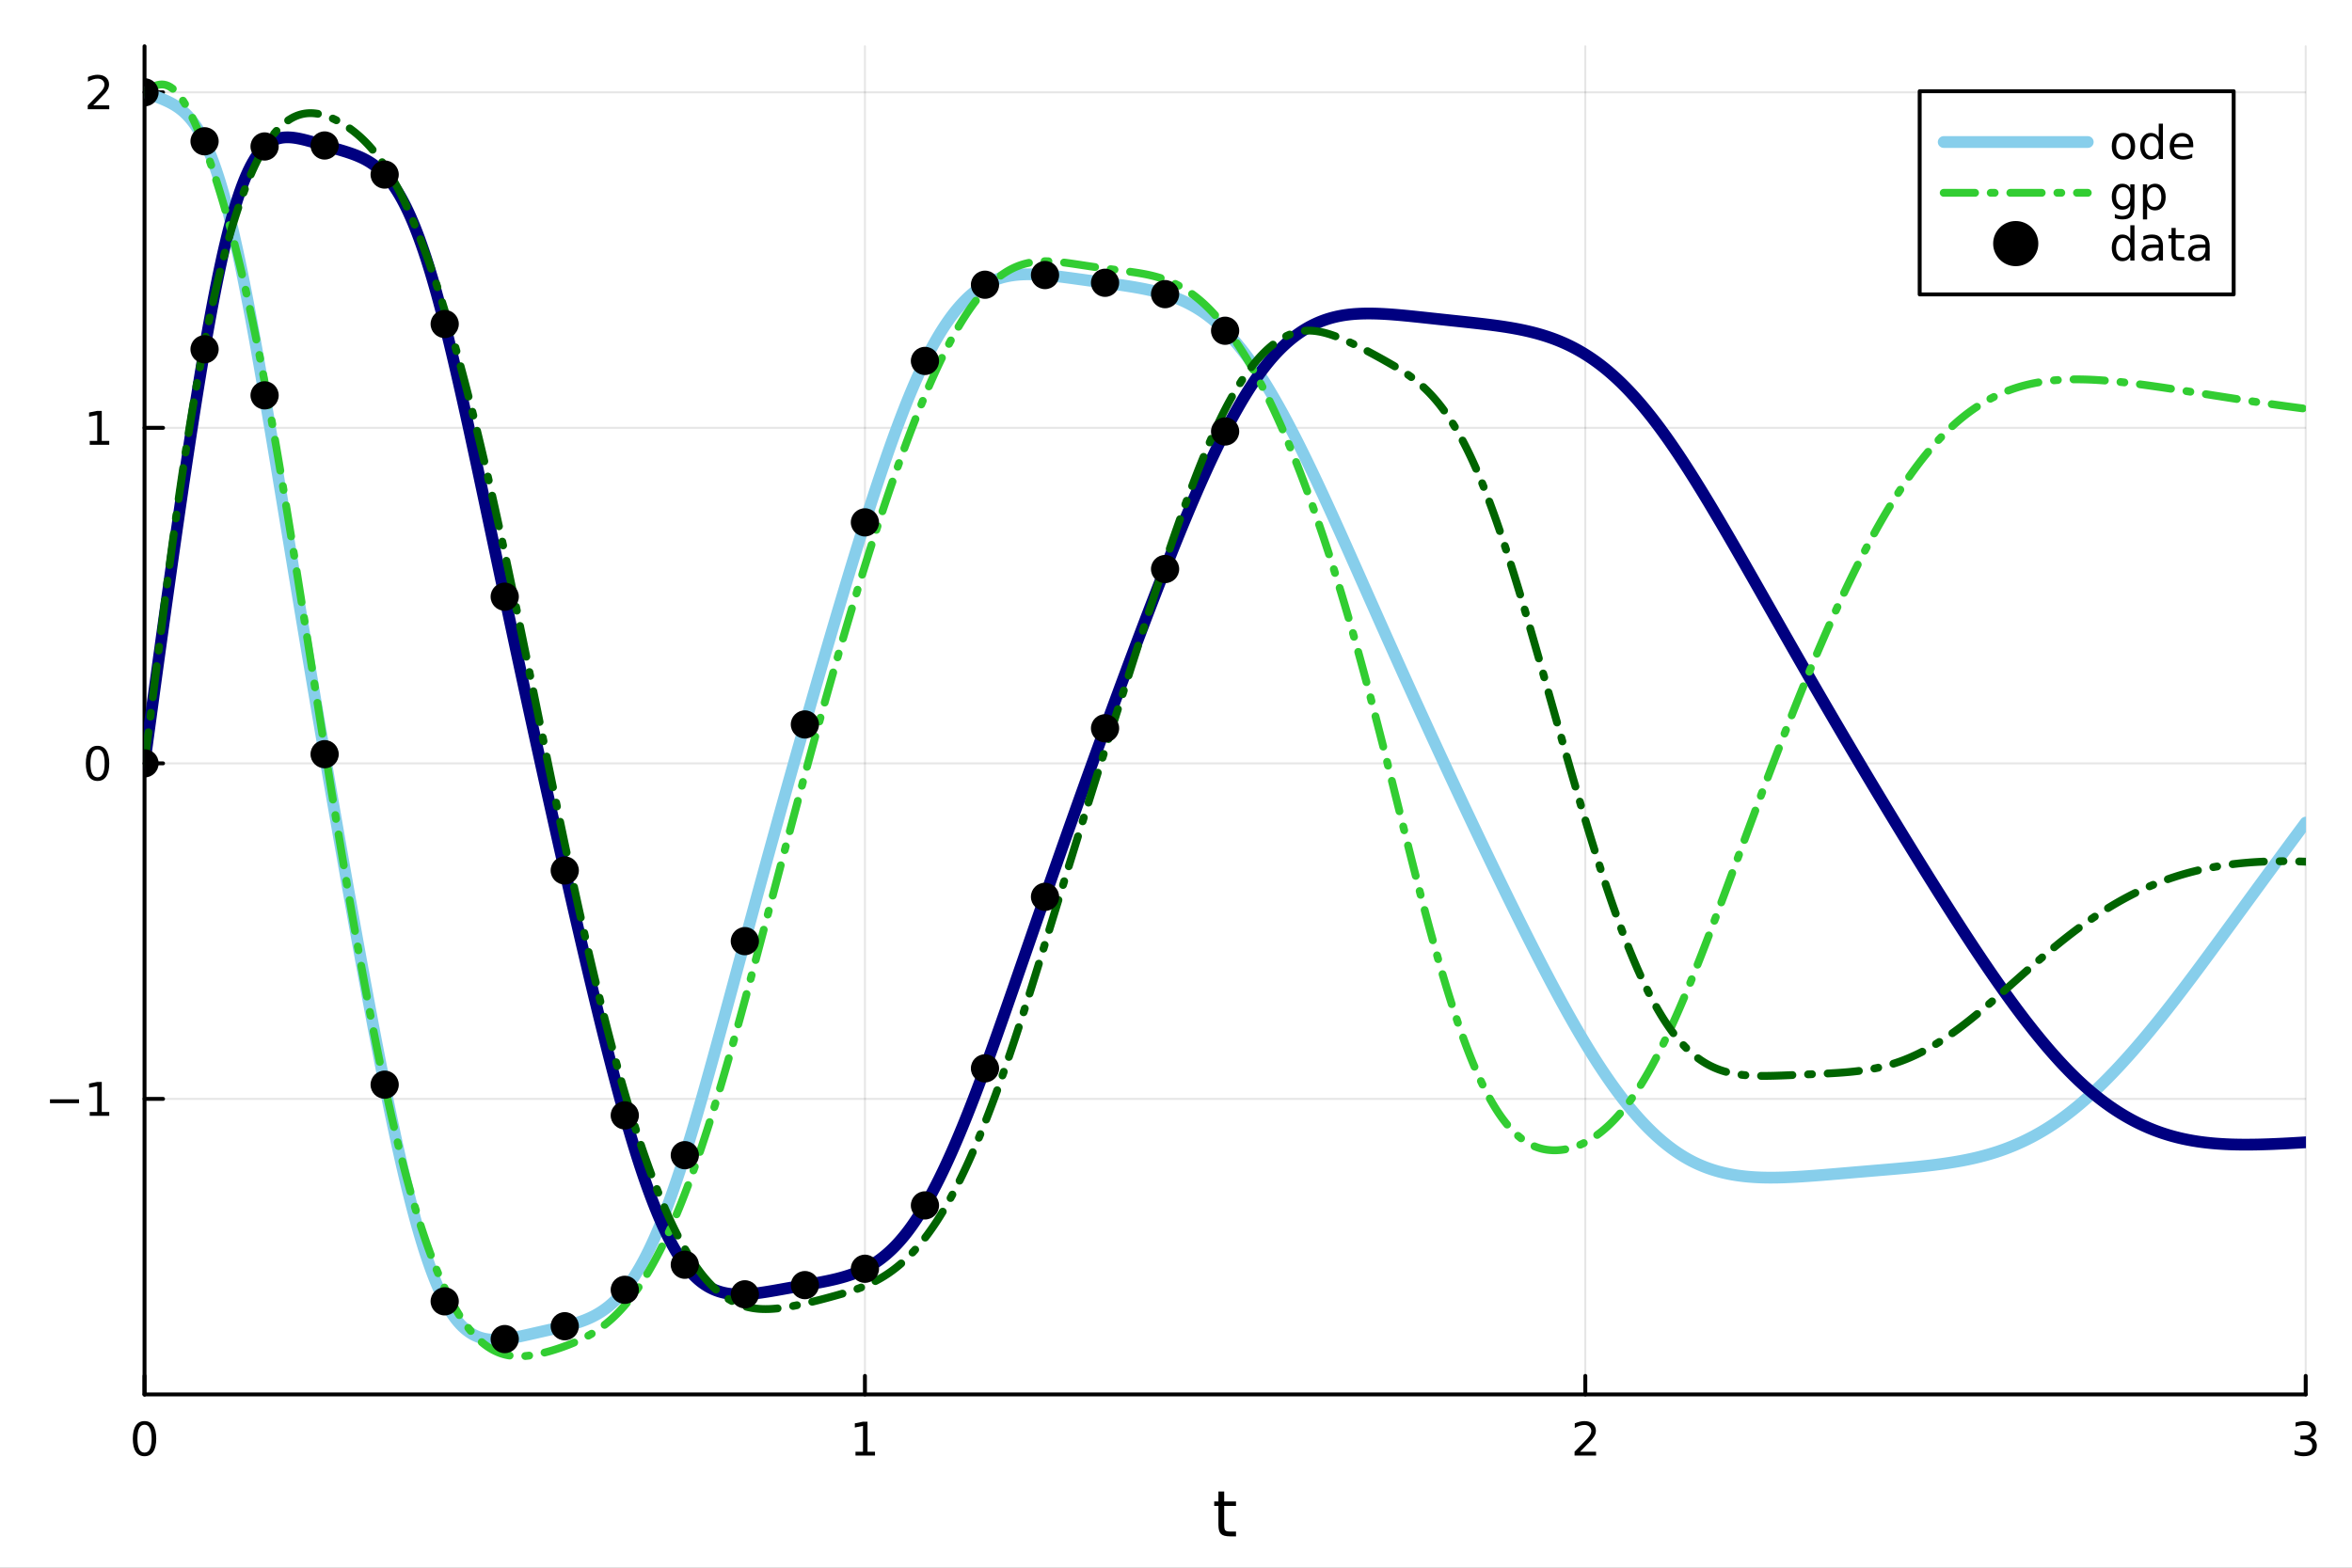 <?xml version="1.0" encoding="utf-8"?>
<svg xmlns="http://www.w3.org/2000/svg" xmlns:xlink="http://www.w3.org/1999/xlink" width="600" height="400" viewBox="0 0 2400 1600">
<rect x="0" y="0" width="2400" height="1600" fill="#808080" stroke="none"/>
<defs>
  <clipPath id="clip560">
    <rect x="0" y="0" width="2400" height="1600"/>
  </clipPath>
</defs>
<path clip-path="url(#clip560)" d="
M0 1600 L2400 1600 L2400 0 L0 0  Z
  " fill="#ffffff" fill-rule="evenodd" fill-opacity="1"/>
<defs>
  <clipPath id="clip561">
    <rect x="480" y="0" width="1681" height="1600"/>
  </clipPath>
</defs>
<path clip-path="url(#clip560)" d="
M147.478 1423.18 L2352.76 1423.18 L2352.76 47.244 L147.478 47.244  Z
  " fill="#ffffff" fill-rule="evenodd" fill-opacity="1"/>
<defs>
  <clipPath id="clip562">
    <rect x="147" y="47" width="2206" height="1377"/>
  </clipPath>
</defs>
<polyline clip-path="url(#clip562)" style="stroke:#000000; stroke-linecap:round; stroke-linejoin:round; stroke-width:2; stroke-opacity:0.1; fill:none" points="
  147.478,1423.18 147.478,47.244 
  "/>
<polyline clip-path="url(#clip562)" style="stroke:#000000; stroke-linecap:round; stroke-linejoin:round; stroke-width:2; stroke-opacity:0.1; fill:none" points="
  882.571,1423.18 882.571,47.244 
  "/>
<polyline clip-path="url(#clip562)" style="stroke:#000000; stroke-linecap:round; stroke-linejoin:round; stroke-width:2; stroke-opacity:0.1; fill:none" points="
  1617.66,1423.18 1617.66,47.244 
  "/>
<polyline clip-path="url(#clip562)" style="stroke:#000000; stroke-linecap:round; stroke-linejoin:round; stroke-width:2; stroke-opacity:0.1; fill:none" points="
  2352.76,1423.18 2352.76,47.244 
  "/>
<polyline clip-path="url(#clip560)" style="stroke:#000000; stroke-linecap:round; stroke-linejoin:round; stroke-width:4; stroke-opacity:1; fill:none" points="
  147.478,1423.18 2352.76,1423.18 
  "/>
<polyline clip-path="url(#clip560)" style="stroke:#000000; stroke-linecap:round; stroke-linejoin:round; stroke-width:4; stroke-opacity:1; fill:none" points="
  147.478,1423.18 147.478,1404.28 
  "/>
<polyline clip-path="url(#clip560)" style="stroke:#000000; stroke-linecap:round; stroke-linejoin:round; stroke-width:4; stroke-opacity:1; fill:none" points="
  882.571,1423.18 882.571,1404.28 
  "/>
<polyline clip-path="url(#clip560)" style="stroke:#000000; stroke-linecap:round; stroke-linejoin:round; stroke-width:4; stroke-opacity:1; fill:none" points="
  1617.66,1423.18 1617.66,1404.28 
  "/>
<polyline clip-path="url(#clip560)" style="stroke:#000000; stroke-linecap:round; stroke-linejoin:round; stroke-width:4; stroke-opacity:1; fill:none" points="
  2352.76,1423.18 2352.76,1404.28 
  "/>
<path clip-path="url(#clip560)" d="M147.478 1454.1 Q143.867 1454.1 142.038 1457.66 Q140.233 1461.2 140.233 1468.33 Q140.233 1475.44 142.038 1479.01 Q143.867 1482.55 147.478 1482.55 Q151.112 1482.55 152.918 1479.01 Q154.746 1475.44 154.746 1468.33 Q154.746 1461.2 152.918 1457.66 Q151.112 1454.1 147.478 1454.1 M147.478 1450.39 Q153.288 1450.39 156.344 1455 Q159.422 1459.58 159.422 1468.33 Q159.422 1477.06 156.344 1481.67 Q153.288 1486.25 147.478 1486.25 Q141.668 1486.25 138.589 1481.67 Q135.534 1477.06 135.534 1468.33 Q135.534 1459.58 138.589 1455 Q141.668 1450.39 147.478 1450.39 Z" fill="#000000" fill-rule="evenodd" fill-opacity="1" /><path clip-path="url(#clip560)" d="M872.953 1481.64 L880.591 1481.64 L880.591 1455.28 L872.281 1456.95 L872.281 1452.69 L880.545 1451.02 L885.221 1451.02 L885.221 1481.64 L892.86 1481.64 L892.86 1485.58 L872.953 1485.58 L872.953 1481.64 Z" fill="#000000" fill-rule="evenodd" fill-opacity="1" /><path clip-path="url(#clip560)" d="M1612.32 1481.64 L1628.64 1481.64 L1628.64 1485.58 L1606.69 1485.58 L1606.69 1481.64 Q1609.35 1478.89 1613.94 1474.26 Q1618.54 1469.61 1619.72 1468.27 Q1621.97 1465.74 1622.85 1464.01 Q1623.75 1462.25 1623.75 1460.56 Q1623.75 1457.8 1621.81 1456.07 Q1619.89 1454.33 1616.78 1454.33 Q1614.58 1454.33 1612.13 1455.09 Q1609.7 1455.86 1606.92 1457.41 L1606.92 1452.69 Q1609.75 1451.55 1612.2 1450.97 Q1614.65 1450.39 1616.69 1450.39 Q1622.06 1450.39 1625.26 1453.08 Q1628.45 1455.77 1628.45 1460.26 Q1628.45 1462.39 1627.64 1464.31 Q1626.85 1466.2 1624.75 1468.8 Q1624.17 1469.47 1621.07 1472.69 Q1617.96 1475.88 1612.32 1481.64 Z" fill="#000000" fill-rule="evenodd" fill-opacity="1" /><path clip-path="url(#clip560)" d="M2357 1466.95 Q2360.36 1467.66 2362.24 1469.93 Q2364.13 1472.2 2364.13 1475.53 Q2364.13 1480.65 2360.61 1483.45 Q2357.1 1486.25 2350.61 1486.25 Q2348.44 1486.25 2346.12 1485.81 Q2343.83 1485.39 2341.38 1484.54 L2341.38 1480.02 Q2343.32 1481.16 2345.64 1481.74 Q2347.95 1482.32 2350.48 1482.32 Q2354.87 1482.32 2357.17 1480.58 Q2359.48 1478.84 2359.48 1475.53 Q2359.48 1472.48 2357.33 1470.77 Q2355.2 1469.03 2351.38 1469.03 L2347.35 1469.03 L2347.35 1465.19 L2351.56 1465.19 Q2355.01 1465.19 2356.84 1463.82 Q2358.67 1462.43 2358.67 1459.84 Q2358.67 1457.18 2356.77 1455.77 Q2354.9 1454.33 2351.38 1454.33 Q2349.46 1454.33 2347.26 1454.75 Q2345.06 1455.16 2342.42 1456.04 L2342.42 1451.88 Q2345.08 1451.14 2347.4 1450.77 Q2349.74 1450.39 2351.8 1450.39 Q2357.12 1450.39 2360.22 1452.83 Q2363.32 1455.23 2363.32 1459.35 Q2363.32 1462.22 2361.68 1464.21 Q2360.04 1466.18 2357 1466.95 Z" fill="#000000" fill-rule="evenodd" fill-opacity="1" /><path clip-path="url(#clip560)" d="M1249.18 1522.27 L1249.18 1532.4 L1261.24 1532.4 L1261.24 1536.95 L1249.18 1536.95 L1249.18 1556.3 Q1249.18 1560.66 1250.36 1561.9 Q1251.57 1563.14 1255.23 1563.14 L1261.24 1563.14 L1261.24 1568.04 L1255.23 1568.04 Q1248.45 1568.04 1245.87 1565.53 Q1243.29 1562.98 1243.29 1556.3 L1243.29 1536.95 L1238.99 1536.95 L1238.99 1532.4 L1243.29 1532.4 L1243.29 1522.27 L1249.18 1522.27 Z" fill="#000000" fill-rule="evenodd" fill-opacity="1" /><polyline clip-path="url(#clip562)" style="stroke:#000000; stroke-linecap:round; stroke-linejoin:round; stroke-width:2; stroke-opacity:0.1; fill:none" points="
  147.478,1121.53 2352.76,1121.53 
  "/>
<polyline clip-path="url(#clip562)" style="stroke:#000000; stroke-linecap:round; stroke-linejoin:round; stroke-width:2; stroke-opacity:0.1; fill:none" points="
  147.478,779.09 2352.76,779.09 
  "/>
<polyline clip-path="url(#clip562)" style="stroke:#000000; stroke-linecap:round; stroke-linejoin:round; stroke-width:2; stroke-opacity:0.1; fill:none" points="
  147.478,436.646 2352.76,436.646 
  "/>
<polyline clip-path="url(#clip562)" style="stroke:#000000; stroke-linecap:round; stroke-linejoin:round; stroke-width:2; stroke-opacity:0.1; fill:none" points="
  147.478,94.202 2352.76,94.202 
  "/>
<polyline clip-path="url(#clip560)" style="stroke:#000000; stroke-linecap:round; stroke-linejoin:round; stroke-width:4; stroke-opacity:1; fill:none" points="
  147.478,1423.18 147.478,47.244 
  "/>
<polyline clip-path="url(#clip560)" style="stroke:#000000; stroke-linecap:round; stroke-linejoin:round; stroke-width:4; stroke-opacity:1; fill:none" points="
  147.478,1121.53 166.376,1121.53 
  "/>
<polyline clip-path="url(#clip560)" style="stroke:#000000; stroke-linecap:round; stroke-linejoin:round; stroke-width:4; stroke-opacity:1; fill:none" points="
  147.478,779.09 166.376,779.09 
  "/>
<polyline clip-path="url(#clip560)" style="stroke:#000000; stroke-linecap:round; stroke-linejoin:round; stroke-width:4; stroke-opacity:1; fill:none" points="
  147.478,436.646 166.376,436.646 
  "/>
<polyline clip-path="url(#clip560)" style="stroke:#000000; stroke-linecap:round; stroke-linejoin:round; stroke-width:4; stroke-opacity:1; fill:none" points="
  147.478,94.202 166.376,94.202 
  "/>
<path clip-path="url(#clip560)" d="M50.992 1121.99 L80.668 1121.99 L80.668 1125.92 L50.992 1125.92 L50.992 1121.99 Z" fill="#000000" fill-rule="evenodd" fill-opacity="1" /><path clip-path="url(#clip560)" d="M91.571 1134.88 L99.21 1134.88 L99.21 1108.51 L90.899 1110.18 L90.899 1105.92 L99.163 1104.25 L103.839 1104.25 L103.839 1134.88 L111.478 1134.88 L111.478 1138.81 L91.571 1138.81 L91.571 1134.88 Z" fill="#000000" fill-rule="evenodd" fill-opacity="1" /><path clip-path="url(#clip560)" d="M99.534 764.889 Q95.922 764.889 94.094 768.454 Q92.288 771.996 92.288 779.125 Q92.288 786.232 94.094 789.796 Q95.922 793.338 99.534 793.338 Q103.168 793.338 104.973 789.796 Q106.802 786.232 106.802 779.125 Q106.802 771.996 104.973 768.454 Q103.168 764.889 99.534 764.889 M99.534 761.185 Q105.344 761.185 108.399 765.792 Q111.478 770.375 111.478 779.125 Q111.478 787.852 108.399 792.458 Q105.344 797.042 99.534 797.042 Q93.723 797.042 90.645 792.458 Q87.589 787.852 87.589 779.125 Q87.589 770.375 90.645 765.792 Q93.723 761.185 99.534 761.185 Z" fill="#000000" fill-rule="evenodd" fill-opacity="1" /><path clip-path="url(#clip560)" d="M91.571 449.991 L99.21 449.991 L99.21 423.625 L90.899 425.292 L90.899 421.033 L99.163 419.366 L103.839 419.366 L103.839 449.991 L111.478 449.991 L111.478 453.926 L91.571 453.926 L91.571 449.991 Z" fill="#000000" fill-rule="evenodd" fill-opacity="1" /><path clip-path="url(#clip560)" d="M95.159 107.547 L111.478 107.547 L111.478 111.482 L89.534 111.482 L89.534 107.547 Q92.196 104.792 96.779 100.163 Q101.385 95.51 102.566 94.167 Q104.811 91.644 105.691 89.908 Q106.594 88.149 106.594 86.459 Q106.594 83.704 104.649 81.968 Q102.728 80.232 99.626 80.232 Q97.427 80.232 94.973 80.996 Q92.543 81.76 89.765 83.311 L89.765 78.589 Q92.589 77.454 95.043 76.876 Q97.496 76.297 99.534 76.297 Q104.904 76.297 108.098 78.982 Q111.293 81.667 111.293 86.158 Q111.293 88.288 110.483 90.209 Q109.696 92.107 107.589 94.7 Q107.01 95.371 103.909 98.589 Q100.807 101.783 95.159 107.547 Z" fill="#000000" fill-rule="evenodd" fill-opacity="1" /><polyline clip-path="url(#clip562)" style="stroke:#87ceeb; stroke-linecap:round; stroke-linejoin:round; stroke-width:12; stroke-opacity:1; fill:none" points="
  147.478,94.202 149.685,95.023 151.893,95.842 154.1,96.661 156.308,97.484 158.515,98.314 160.723,99.157 162.93,100.021 165.138,100.914 167.345,101.846 
  169.553,102.826 171.76,103.865 173.968,104.978 176.175,106.176 178.383,107.474 180.59,108.886 182.798,110.43 185.005,112.12 187.213,113.975 189.42,116.011 
  191.628,118.246 193.835,120.696 196.043,123.38 198.25,126.315 200.458,129.519 202.665,133.006 204.873,136.794 207.08,140.9 209.288,145.337 211.495,150.119 
  213.702,155.256 215.91,160.758 218.117,166.633 220.325,172.888 222.532,179.526 224.74,186.553 226.947,193.968 229.155,201.771 231.362,209.957 233.57,218.522 
  235.777,227.458 237.985,236.756 240.192,246.407 242.4,256.398 244.607,266.718 246.815,277.35 249.022,288.28 251.23,299.489 253.437,310.958 255.645,322.67 
  257.852,334.608 260.06,346.753 262.267,359.086 264.475,371.59 266.682,384.247 268.89,397.042 271.097,409.958 273.305,422.98 275.512,436.093 277.72,449.282 
  279.927,462.534 282.135,475.835 284.342,489.173 286.549,502.538 288.757,515.92 290.964,529.312 293.172,542.706 295.379,556.095 297.587,569.474 299.794,582.837 
  302.002,596.179 304.209,609.495 306.417,622.782 308.624,636.038 310.832,649.258 313.039,662.442 315.247,675.588 317.454,688.696 319.662,701.766 321.869,714.797 
  324.077,727.787 326.284,740.738 328.492,753.649 330.699,766.522 332.907,779.356 335.114,792.152 337.322,804.909 339.529,817.628 341.737,830.308 343.944,842.948 
  346.152,855.549 348.359,868.109 350.567,880.627 352.774,893.102 354.982,905.534 357.189,917.921 359.397,930.261 361.604,942.553 363.811,954.794 366.019,966.981 
  368.226,979.109 370.434,991.174 372.641,1003.17 374.849,1015.09 377.056,1026.94 379.264,1038.69 381.471,1050.36 383.679,1061.92 385.886,1073.38 388.094,1084.73 
  390.301,1095.95 392.509,1107.04 394.716,1117.99 396.924,1128.8 399.131,1139.44 401.339,1149.92 403.546,1160.22 405.754,1170.32 407.961,1180.23 410.169,1189.92 
  412.376,1199.39 414.584,1208.63 416.791,1217.63 418.999,1226.39 421.206,1234.89 423.414,1243.13 425.621,1251.11 427.829,1258.81 430.036,1266.24 432.244,1273.39 
  434.451,1280.26 436.659,1286.85 438.866,1293.15 441.073,1299.16 443.281,1304.88 445.488,1310.32 447.696,1315.47 449.903,1320.33 452.111,1324.91 454.318,1329.2 
  456.526,1333.22 458.733,1336.96 460.941,1340.44 463.148,1343.64 465.356,1346.59 467.563,1349.29 469.771,1351.75 471.978,1353.99 474.186,1356.01 476.393,1357.83 
  478.601,1359.45 480.808,1360.89 483.016,1362.16 485.223,1363.26 487.431,1364.21 489.638,1365.02 491.846,1365.69 494.053,1366.23 496.261,1366.65 498.468,1366.97 
  500.676,1367.18 502.883,1367.31 505.091,1367.35 507.298,1367.31 509.506,1367.2 511.713,1367.03 513.921,1366.81 516.128,1366.54 518.335,1366.23 520.543,1365.88 
  522.75,1365.5 524.958,1365.1 527.165,1364.67 529.373,1364.22 531.58,1363.75 533.788,1363.27 535.995,1362.78 538.203,1362.29 540.41,1361.79 542.618,1361.28 
  544.825,1360.78 547.033,1360.28 549.24,1359.77 551.448,1359.27 553.655,1358.77 555.863,1358.27 558.07,1357.78 560.278,1357.28 562.485,1356.79 564.693,1356.29 
  566.9,1355.79 569.108,1355.28 571.315,1354.77 573.523,1354.24 575.73,1353.7 577.938,1353.15 580.145,1352.58 582.353,1351.98 584.56,1351.36 586.768,1350.71 
  588.975,1350.03 591.182,1349.31 593.39,1348.54 595.597,1347.73 597.805,1346.86 600.012,1345.94 602.22,1344.95 604.427,1343.89 606.635,1342.77 608.842,1341.56 
  611.05,1340.27 613.257,1338.89 615.465,1337.42 617.672,1335.85 619.88,1334.18 622.087,1332.4 624.295,1330.5 626.502,1328.49 628.71,1326.34 630.917,1324.07 
  633.125,1321.66 635.332,1319.11 637.54,1316.41 639.747,1313.57 641.955,1310.58 644.162,1307.44 646.37,1304.14 648.577,1300.68 650.785,1297.07 652.992,1293.3 
  655.2,1289.36 657.407,1285.26 659.615,1281 661.822,1276.57 664.03,1271.97 666.237,1267.21 668.444,1262.29 670.652,1257.2 672.859,1251.95 675.067,1246.55 
  677.274,1240.98 679.482,1235.25 681.689,1229.38 683.897,1223.35 686.104,1217.17 688.312,1210.85 690.519,1204.39 692.727,1197.8 694.934,1191.07 697.142,1184.22 
  699.349,1177.24 701.557,1170.15 703.764,1162.95 705.972,1155.65 708.179,1148.25 710.387,1140.77 712.594,1133.2 714.802,1125.55 717.009,1117.84 719.217,1110.07 
  721.424,1102.24 723.632,1094.36 725.839,1086.43 728.047,1078.46 730.254,1070.45 732.462,1062.41 734.669,1054.34 736.877,1046.24 739.084,1038.13 741.292,1029.99 
  743.499,1021.84 745.706,1013.68 747.914,1005.51 750.121,997.332 752.329,989.153 754.536,980.974 756.744,972.797 758.951,964.624 761.159,956.456 763.366,948.296 
  765.574,940.146 767.781,932.006 769.989,923.878 772.196,915.763 774.404,907.662 776.611,899.576 778.819,891.504 781.026,883.449 783.234,875.41 785.441,867.389 
  787.649,859.384 789.856,851.396 792.064,843.424 794.271,835.469 796.479,827.531 798.686,819.609 800.894,811.704 803.101,803.816 805.309,795.944 807.516,788.089 
  809.724,780.251 811.931,772.43 814.139,764.626 816.346,756.839 818.553,749.07 820.761,741.319 822.968,733.585 825.176,725.87 827.383,718.173 829.591,710.494 
  831.798,702.834 834.006,695.193 836.213,687.572 838.421,679.97 840.628,672.389 842.836,664.828 845.043,657.287 847.251,649.768 849.458,642.27 851.666,634.795 
  853.873,627.341 856.081,619.911 858.288,612.504 860.496,605.121 862.703,597.766 864.911,590.44 867.118,583.145 869.326,575.883 871.533,568.657 873.741,561.469 
  875.948,554.321 878.156,547.215 880.363,540.155 882.571,533.142 884.778,526.179 886.986,519.268 889.193,512.412 891.401,505.613 893.608,498.875 895.815,492.199 
  898.023,485.589 900.23,479.048 902.438,472.577 904.645,466.181 906.853,459.862 909.06,453.622 911.268,447.466 913.475,441.395 915.683,435.413 917.89,429.524 
  920.098,423.73 922.305,418.034 924.513,412.44 926.72,406.951 928.928,401.571 931.135,396.303 933.343,391.149 935.55,386.118 937.758,381.213 939.965,376.432 
  942.173,371.778 944.38,367.25 946.588,362.849 948.795,358.575 951.003,354.427 953.21,350.407 955.418,346.513 957.625,342.745 959.833,339.103 962.04,335.587 
  964.248,332.195 966.455,328.928 968.663,325.784 970.87,322.763 973.077,319.863 975.285,317.084 977.492,314.424 979.7,311.883 981.907,309.458 984.115,307.148 
  986.322,304.951 988.53,302.866 990.737,300.892 992.945,299.025 995.152,297.265 997.36,295.609 999.567,294.054 1001.77,292.599 1003.98,291.241 1006.19,289.977 
  1008.4,288.806 1010.6,287.723 1012.81,286.727 1015.02,285.815 1017.23,284.982 1019.43,284.227 1021.64,283.547 1023.85,282.936 1026.06,282.393 1028.26,281.914 
  1030.47,281.495 1032.68,281.133 1034.89,280.826 1037.09,280.569 1039.3,280.362 1041.51,280.199 1043.72,280.079 1045.92,279.999 1048.13,279.957 1050.34,279.949 
  1052.55,279.974 1054.75,280.029 1056.96,280.112 1059.17,280.221 1061.38,280.353 1063.58,280.507 1065.79,280.681 1068,280.873 1070.21,281.081 1072.41,281.304 
  1074.62,281.54 1076.83,281.788 1079.04,282.046 1081.24,282.313 1083.45,282.588 1085.66,282.87 1087.87,283.157 1090.07,283.45 1092.28,283.746 1094.49,284.046 
  1096.7,284.348 1098.9,284.652 1101.11,284.957 1103.32,285.264 1105.53,285.57 1107.73,285.876 1109.94,286.181 1112.15,286.486 1114.36,286.79 1116.56,287.094 
  1118.77,287.398 1120.98,287.701 1123.19,288.004 1125.39,288.308 1127.6,288.612 1129.81,288.918 1132.02,289.224 1134.22,289.533 1136.43,289.844 1138.64,290.157 
  1140.85,290.475 1143.05,290.797 1145.26,291.124 1147.47,291.457 1149.68,291.796 1151.88,292.144 1154.09,292.499 1156.3,292.865 1158.51,293.241 1160.71,293.63 
  1162.92,294.031 1165.13,294.446 1167.34,294.878 1169.54,295.326 1171.75,295.792 1173.96,296.278 1176.17,296.786 1178.37,297.316 1180.58,297.871 1182.79,298.452 
  1185,299.061 1187.2,299.699 1189.41,300.369 1191.62,301.073 1193.83,301.811 1196.03,302.587 1198.24,303.402 1200.45,304.255 1202.66,305.146 1204.86,306.08 
  1207.07,307.058 1209.28,308.082 1211.49,309.154 1213.69,310.278 1215.9,311.453 1218.11,312.683 1220.32,313.969 1222.52,315.313 1224.73,316.717 1226.94,318.181 
  1229.15,319.708 1231.35,321.299 1233.56,322.956 1235.77,324.678 1237.98,326.468 1240.18,328.327 1242.39,330.255 1244.6,332.253 1246.81,334.323 1249.01,336.464 
  1251.22,338.677 1253.43,340.964 1255.64,343.324 1257.84,345.758 1260.05,348.265 1262.26,350.847 1264.47,353.503 1266.67,356.234 1268.88,359.038 1271.09,361.917 
  1273.3,364.869 1275.5,367.895 1277.71,370.994 1279.92,374.166 1282.13,377.409 1284.33,380.724 1286.54,384.109 1288.75,387.564 1290.96,391.087 1293.16,394.679 
  1295.37,398.337 1297.58,402.059 1299.79,405.844 1301.99,409.69 1304.2,413.594 1306.41,417.557 1308.62,421.574 1310.82,425.646 1313.03,429.769 1315.24,433.943 
  1317.45,438.166 1319.65,442.435 1321.86,446.75 1324.07,451.109 1326.28,455.509 1328.48,459.95 1330.69,464.43 1332.9,468.947 1335.11,473.499 1337.31,478.086 
  1339.52,482.705 1341.73,487.355 1343.94,492.035 1346.14,496.742 1348.35,501.476 1350.56,506.236 1352.76,511.018 1354.97,515.823 1357.18,520.649 1359.39,525.494 
  1361.59,530.357 1363.8,535.237 1366.01,540.132 1368.22,545.04 1370.42,549.962 1372.63,554.894 1374.84,559.837 1377.05,564.788 1379.25,569.747 1381.46,574.712 
  1383.67,579.682 1385.88,584.656 1388.08,589.632 1390.29,594.61 1392.5,599.587 1394.71,604.564 1396.91,609.539 1399.12,614.511 1401.33,619.478 1403.54,624.442 
  1405.74,629.403 1407.95,634.36 1410.16,639.313 1412.37,644.262 1414.57,649.207 1416.78,654.146 1418.99,659.081 1421.2,664.01 1423.4,668.933 1425.61,673.851 
  1427.82,678.763 1430.03,683.668 1432.23,688.567 1434.44,693.459 1436.65,698.344 1438.86,703.222 1441.06,708.093 1443.27,712.956 1445.48,717.813 1447.69,722.661 
  1449.89,727.502 1452.1,732.336 1454.31,737.161 1456.52,741.979 1458.72,746.788 1460.93,751.59 1463.14,756.384 1465.35,761.17 1467.55,765.948 1469.76,770.718 
  1471.97,775.48 1474.18,780.234 1476.38,784.98 1478.59,789.719 1480.8,794.45 1483.01,799.174 1485.21,803.89 1487.42,808.599 1489.63,813.3 1491.84,817.995 
  1494.04,822.683 1496.25,827.364 1498.46,832.038 1500.67,836.704 1502.87,841.363 1505.08,846.015 1507.29,850.658 1509.5,855.293 1511.7,859.921 1513.91,864.54 
  1516.12,869.151 1518.33,873.754 1520.53,878.348 1522.74,882.933 1524.95,887.509 1527.16,892.076 1529.36,896.633 1531.57,901.179 1533.78,905.716 1535.99,910.242 
  1538.19,914.757 1540.4,919.26 1542.61,923.751 1544.82,928.23 1547.02,932.697 1549.23,937.15 1551.44,941.589 1553.65,946.014 1555.85,950.424 1558.06,954.818 
  1560.27,959.197 1562.48,963.559 1564.68,967.904 1566.89,972.23 1569.1,976.538 1571.31,980.827 1573.51,985.096 1575.72,989.343 1577.93,993.57 1580.14,997.773 
  1582.34,1001.95 1584.55,1006.11 1586.76,1010.24 1588.97,1014.35 1591.17,1018.43 1593.38,1022.48 1595.59,1026.5 1597.8,1030.5 1600,1034.46 1602.21,1038.39 
  1604.42,1042.29 1606.63,1046.16 1608.83,1049.99 1611.04,1053.78 1613.25,1057.54 1615.46,1061.25 1617.66,1064.93 1619.87,1068.57 1622.08,1072.16 1624.29,1075.72 
  1626.49,1079.23 1628.7,1082.7 1630.91,1086.12 1633.12,1089.5 1635.32,1092.83 1637.53,1096.11 1639.74,1099.35 1641.95,1102.54 1644.15,1105.68 1646.36,1108.77 
  1648.57,1111.82 1650.78,1114.81 1652.98,1117.75 1655.19,1120.64 1657.4,1123.48 1659.61,1126.27 1661.81,1129 1664.02,1131.68 1666.23,1134.31 1668.44,1136.89 
  1670.64,1139.41 1672.85,1141.88 1675.06,1144.29 1677.27,1146.65 1679.47,1148.95 1681.68,1151.21 1683.89,1153.4 1686.1,1155.54 1688.3,1157.63 1690.51,1159.66 
  1692.72,1161.64 1694.93,1163.56 1697.13,1165.43 1699.34,1167.24 1701.55,1169 1703.76,1170.71 1705.96,1172.36 1708.17,1173.95 1710.38,1175.5 1712.59,1176.98 
  1714.79,1178.42 1717,1179.8 1719.21,1181.14 1721.42,1182.41 1723.62,1183.64 1725.83,1184.82 1728.04,1185.94 1730.25,1187.02 1732.45,1188.04 1734.66,1189.02 
  1736.87,1189.95 1739.07,1190.84 1741.28,1191.69 1743.49,1192.49 1745.7,1193.25 1747.9,1193.97 1750.11,1194.65 1752.32,1195.3 1754.53,1195.9 1756.73,1196.47 
  1758.94,1197.01 1761.15,1197.51 1763.36,1197.98 1765.56,1198.42 1767.77,1198.83 1769.98,1199.2 1772.19,1199.55 1774.39,1199.87 1776.6,1200.16 1778.81,1200.43 
  1781.02,1200.67 1783.22,1200.89 1785.43,1201.08 1787.64,1201.25 1789.85,1201.4 1792.05,1201.53 1794.26,1201.64 1796.47,1201.73 1798.68,1201.8 1800.88,1201.85 
  1803.09,1201.89 1805.3,1201.91 1807.51,1201.91 1809.71,1201.9 1811.92,1201.88 1814.13,1201.84 1816.34,1201.79 1818.54,1201.73 1820.75,1201.66 1822.96,1201.58 
  1825.17,1201.48 1827.37,1201.38 1829.58,1201.27 1831.79,1201.15 1834,1201.03 1836.2,1200.89 1838.41,1200.76 1840.62,1200.61 1842.83,1200.46 1845.03,1200.31 
  1847.24,1200.15 1849.45,1199.99 1851.66,1199.83 1853.86,1199.66 1856.07,1199.49 1858.28,1199.32 1860.49,1199.14 1862.69,1198.96 1864.9,1198.78 1867.11,1198.6 
  1869.32,1198.42 1871.52,1198.23 1873.73,1198.05 1875.94,1197.86 1878.15,1197.68 1880.35,1197.49 1882.56,1197.3 1884.77,1197.12 1886.98,1196.93 1889.18,1196.74 
  1891.39,1196.55 1893.6,1196.37 1895.81,1196.18 1898.01,1195.99 1900.22,1195.81 1902.43,1195.62 1904.64,1195.43 1906.84,1195.25 1909.05,1195.06 1911.26,1194.87 
  1913.47,1194.69 1915.67,1194.5 1917.88,1194.32 1920.09,1194.13 1922.3,1193.94 1924.5,1193.76 1926.71,1193.57 1928.92,1193.38 1931.13,1193.19 1933.33,1193 
  1935.54,1192.81 1937.75,1192.61 1939.96,1192.41 1942.16,1192.22 1944.37,1192.01 1946.58,1191.81 1948.79,1191.6 1950.99,1191.39 1953.2,1191.18 1955.41,1190.96 
  1957.62,1190.73 1959.82,1190.5 1962.03,1190.27 1964.24,1190.03 1966.45,1189.78 1968.65,1189.53 1970.86,1189.27 1973.07,1189 1975.28,1188.73 1977.48,1188.44 
  1979.69,1188.15 1981.9,1187.84 1984.11,1187.53 1986.31,1187.21 1988.52,1186.88 1990.73,1186.53 1992.94,1186.18 1995.14,1185.81 1997.35,1185.43 1999.56,1185.04 
  2001.77,1184.64 2003.97,1184.22 2006.18,1183.78 2008.39,1183.33 2010.6,1182.86 2012.8,1182.38 2015.01,1181.88 2017.22,1181.36 2019.43,1180.82 2021.63,1180.26 
  2023.84,1179.68 2026.05,1179.08 2028.26,1178.46 2030.46,1177.82 2032.67,1177.16 2034.88,1176.47 2037.09,1175.77 2039.29,1175.04 2041.5,1174.28 2043.71,1173.5 
  2045.92,1172.7 2048.12,1171.87 2050.33,1171.01 2052.54,1170.13 2054.75,1169.22 2056.95,1168.29 2059.16,1167.32 2061.37,1166.33 2063.58,1165.32 2065.78,1164.27 
  2067.99,1163.2 2070.2,1162.09 2072.41,1160.96 2074.61,1159.8 2076.82,1158.61 2079.03,1157.38 2081.24,1156.13 2083.44,1154.85 2085.65,1153.53 2087.86,1152.19 
  2090.07,1150.81 2092.27,1149.4 2094.48,1147.96 2096.69,1146.49 2098.9,1144.98 2101.1,1143.45 2103.31,1141.88 2105.52,1140.27 2107.73,1138.64 2109.93,1136.97 
  2112.14,1135.27 2114.35,1133.54 2116.55,1131.77 2118.76,1129.97 2120.97,1128.14 2123.18,1126.28 2125.38,1124.38 2127.59,1122.46 2129.8,1120.5 2132.01,1118.52 
  2134.21,1116.5 2136.42,1114.46 2138.63,1112.39 2140.84,1110.28 2143.04,1108.15 2145.25,1106 2147.46,1103.81 2149.67,1101.6 2151.87,1099.36 2154.08,1097.09 
  2156.29,1094.8 2158.5,1092.49 2160.7,1090.14 2162.91,1087.78 2165.12,1085.39 2167.33,1082.97 2169.53,1080.53 2171.74,1078.07 2173.95,1075.59 2176.16,1073.08 
  2178.36,1070.55 2180.57,1068.01 2182.78,1065.43 2184.99,1062.84 2187.19,1060.23 2189.4,1057.6 2191.61,1054.95 2193.82,1052.29 2196.02,1049.6 2198.23,1046.89 
  2200.44,1044.17 2202.65,1041.43 2204.85,1038.68 2207.06,1035.91 2209.27,1033.12 2211.48,1030.32 2213.68,1027.5 2215.89,1024.67 2218.1,1021.83 2220.31,1018.97 
  2222.51,1016.1 2224.72,1013.22 2226.93,1010.33 2229.14,1007.42 2231.34,1004.51 2233.55,1001.58 2235.76,998.648 2237.97,995.703 2240.17,992.75 2242.38,989.789 
  2244.59,986.82 2246.8,983.844 2249,980.862 2251.21,977.873 2253.42,974.879 2255.63,971.88 2257.83,968.876 2260.04,965.869 2262.25,962.858 2264.46,959.844 
  2266.66,956.827 2268.87,953.809 2271.08,950.79 2273.29,947.77 2275.49,944.747 2277.7,941.724 2279.91,938.7 2282.12,935.675 2284.32,932.649 2286.53,929.623 
  2288.74,926.597 2290.95,923.572 2293.15,920.546 2295.36,917.521 2297.57,914.497 2299.78,911.474 2301.98,908.452 2304.19,905.432 2306.4,902.412 2308.61,899.395 
  2310.81,896.379 2313.02,893.365 2315.23,890.353 2317.44,887.343 2319.64,884.335 2321.85,881.33 2324.06,878.327 2326.27,875.327 2328.47,872.33 2330.68,869.335 
  2332.89,866.343 2335.1,863.354 2337.3,860.368 2339.51,857.385 2341.72,854.405 2343.93,851.428 2346.13,848.454 2348.34,845.483 2350.55,842.515 2352.76,839.551 
  
  "/>
<polyline clip-path="url(#clip562)" style="stroke:#000080; stroke-linecap:round; stroke-linejoin:round; stroke-width:12; stroke-opacity:1; fill:none" points="
  147.478,779.09 149.685,762.666 151.893,746.301 154.1,729.995 156.308,713.747 158.515,697.56 160.723,681.432 162.93,665.367 165.138,649.365 167.345,633.429 
  169.553,617.564 171.76,601.772 173.968,586.06 176.175,570.433 178.383,554.897 180.59,539.462 182.798,524.135 185.005,508.926 187.213,493.848 189.42,478.911 
  191.628,464.128 193.835,449.514 196.043,435.082 198.25,420.849 200.458,406.83 202.665,393.041 204.873,379.501 207.08,366.229 209.288,353.243 211.495,340.559 
  213.702,328.197 215.91,316.171 218.117,304.498 220.325,293.192 222.532,282.27 224.74,271.745 226.947,261.63 229.155,251.937 231.362,242.673 233.57,233.846 
  235.777,225.461 237.985,217.522 240.192,210.029 242.4,202.982 244.607,196.379 246.815,190.215 249.022,184.485 251.23,179.179 253.437,174.288 255.645,169.801 
  257.852,165.707 260.06,161.989 262.267,158.632 264.475,155.619 266.682,152.935 268.89,150.562 271.097,148.485 273.305,146.686 275.512,145.147 277.72,143.852 
  279.927,142.783 282.135,141.921 284.342,141.248 286.549,140.75 288.757,140.41 290.964,140.214 293.172,140.147 295.379,140.195 297.587,140.344 299.794,140.583 
  302.002,140.9 304.209,141.284 306.417,141.726 308.624,142.215 310.832,142.745 313.039,143.307 315.247,143.895 317.454,144.503 319.662,145.126 321.869,145.759 
  324.077,146.398 326.284,147.04 328.492,147.684 330.699,148.327 332.907,148.969 335.114,149.609 337.322,150.248 339.529,150.887 341.737,151.526 343.944,152.169 
  346.152,152.817 348.359,153.475 350.567,154.145 352.774,154.833 354.982,155.543 357.189,156.281 359.397,157.054 361.604,157.869 363.811,158.73 366.019,159.645 
  368.226,160.622 370.434,161.671 372.641,162.801 374.849,164.022 377.056,165.343 379.264,166.772 381.471,168.32 383.679,169.995 385.886,171.807 388.094,173.765 
  390.301,175.878 392.509,178.156 394.716,180.608 396.924,183.244 399.131,186.072 401.339,189.103 403.546,192.344 405.754,195.807 407.961,199.492 410.169,203.404 
  412.376,207.549 414.584,211.933 416.791,216.56 418.999,221.434 421.206,226.559 423.414,231.935 425.621,237.564 427.829,243.448 430.036,249.584 432.244,255.973 
  434.451,262.612 436.659,269.498 438.866,276.628 441.073,283.996 443.281,291.599 445.488,299.428 447.696,307.478 449.903,315.741 452.111,324.208 454.318,332.869 
  456.526,341.715 458.733,350.733 460.941,359.913 463.148,369.241 465.356,378.703 467.563,388.29 469.771,397.994 471.978,407.804 474.186,417.712 476.393,427.707 
  478.601,437.781 480.808,447.925 483.016,458.131 485.223,468.391 487.431,478.698 489.638,489.044 491.846,499.423 494.053,509.829 496.261,520.255 498.468,530.696 
  500.676,541.147 502.883,551.603 505.091,562.059 507.298,572.511 509.506,582.956 511.713,593.39 513.921,603.81 516.128,614.213 518.335,624.598 520.543,634.962 
  522.75,645.305 524.958,655.625 527.165,665.923 529.373,676.198 531.58,686.448 533.788,696.675 535.995,706.876 538.203,717.053 540.41,727.203 542.618,737.328 
  544.825,747.427 547.033,757.499 549.24,767.544 551.448,777.563 553.655,787.554 555.863,797.519 558.07,807.456 560.278,817.367 562.485,827.25 564.693,837.106 
  566.9,846.936 569.108,856.739 571.315,866.515 573.523,876.266 575.73,885.99 577.938,895.689 580.145,905.36 582.353,915 584.56,924.608 586.768,934.183 
  588.975,943.722 591.182,953.225 593.39,962.687 595.597,972.107 597.805,981.483 600.012,990.811 602.22,1000.09 604.427,1009.31 606.635,1018.48 608.842,1027.58 
  611.05,1036.62 613.257,1045.59 615.465,1054.49 617.672,1063.31 619.88,1072.05 622.087,1080.7 624.295,1089.26 626.502,1097.72 628.71,1106.08 630.917,1114.33 
  633.125,1122.47 635.332,1130.48 637.54,1138.37 639.747,1146.12 641.955,1153.73 644.162,1161.19 646.37,1168.49 648.577,1175.65 650.785,1182.64 652.992,1189.47 
  655.2,1196.13 657.407,1202.62 659.615,1208.94 661.822,1215.09 664.03,1221.05 666.237,1226.84 668.444,1232.45 670.652,1237.88 672.859,1243.12 675.067,1248.17 
  677.274,1253.04 679.482,1257.73 681.689,1262.23 683.897,1266.54 686.104,1270.66 688.312,1274.6 690.519,1278.35 692.727,1281.92 694.934,1285.31 697.142,1288.51 
  699.349,1291.54 701.557,1294.38 703.764,1297.05 705.972,1299.55 708.179,1301.88 710.387,1304.03 712.594,1306.03 714.802,1307.86 717.009,1309.54 719.217,1311.07 
  721.424,1312.47 723.632,1313.75 725.839,1314.89 728.047,1315.92 730.254,1316.84 732.462,1317.65 734.669,1318.36 736.877,1318.98 739.084,1319.51 741.292,1319.95 
  743.499,1320.32 745.706,1320.61 747.914,1320.83 750.121,1320.98 752.329,1321.08 754.536,1321.12 756.744,1321.11 758.951,1321.05 761.159,1320.94 763.366,1320.8 
  765.574,1320.62 767.781,1320.41 769.989,1320.17 772.196,1319.91 774.404,1319.62 776.611,1319.32 778.819,1318.99 781.026,1318.66 783.234,1318.31 785.441,1317.95 
  787.649,1317.58 789.856,1317.2 792.064,1316.82 794.271,1316.43 796.479,1316.04 798.686,1315.64 800.894,1315.25 803.101,1314.85 805.309,1314.46 807.516,1314.06 
  809.724,1313.67 811.931,1313.28 814.139,1312.88 816.346,1312.49 818.553,1312.1 820.761,1311.71 822.968,1311.32 825.176,1310.93 827.383,1310.53 829.591,1310.14 
  831.798,1309.73 834.006,1309.33 836.213,1308.91 838.421,1308.49 840.628,1308.06 842.836,1307.62 845.043,1307.16 847.251,1306.69 849.458,1306.19 851.666,1305.68 
  853.873,1305.15 856.081,1304.58 858.288,1303.99 860.496,1303.37 862.703,1302.72 864.911,1302.03 867.118,1301.31 869.326,1300.55 871.533,1299.74 873.741,1298.88 
  875.948,1297.98 878.156,1297.01 880.363,1295.99 882.571,1294.91 884.778,1293.76 886.986,1292.55 889.193,1291.26 891.401,1289.91 893.608,1288.47 895.815,1286.96 
  898.023,1285.37 900.23,1283.69 902.438,1281.93 904.645,1280.08 906.853,1278.13 909.06,1276.1 911.268,1273.97 913.475,1271.74 915.683,1269.41 917.89,1266.97 
  920.098,1264.44 922.305,1261.8 924.513,1259.05 926.72,1256.19 928.928,1253.22 931.135,1250.14 933.343,1246.94 935.55,1243.63 937.758,1240.21 939.965,1236.68 
  942.173,1233.04 944.38,1229.29 946.588,1225.43 948.795,1221.47 951.003,1217.41 953.21,1213.24 955.418,1208.97 957.625,1204.6 959.833,1200.13 962.04,1195.57 
  964.248,1190.91 966.455,1186.16 968.663,1181.32 970.87,1176.39 973.077,1171.38 975.285,1166.28 977.492,1161.09 979.7,1155.83 981.907,1150.49 984.115,1145.08 
  986.322,1139.59 988.53,1134.04 990.737,1128.41 992.945,1122.72 995.152,1116.97 997.36,1111.16 999.567,1105.29 1001.77,1099.36 1003.98,1093.39 1006.19,1087.37 
  1008.4,1081.3 1010.6,1075.19 1012.81,1069.04 1015.02,1062.86 1017.23,1056.64 1019.43,1050.4 1021.64,1044.13 1023.85,1037.83 1026.06,1031.52 1028.26,1025.2 
  1030.47,1018.86 1032.68,1012.51 1034.89,1006.15 1037.09,999.779 1039.3,993.405 1041.51,987.026 1043.72,980.644 1045.92,974.259 1048.13,967.874 1050.34,961.488 
  1052.55,955.105 1054.75,948.724 1056.96,942.346 1059.17,935.974 1061.38,929.607 1063.58,923.246 1065.79,916.893 1068,910.547 1070.21,904.211 1072.41,897.883 
  1074.62,891.565 1076.83,885.257 1079.04,878.96 1081.24,872.673 1083.45,866.398 1085.66,860.134 1087.87,853.881 1090.07,847.64 1092.28,841.411 1094.49,835.193 
  1096.7,828.986 1098.9,822.791 1101.11,816.606 1103.32,810.433 1105.53,804.272 1107.73,798.122 1109.94,791.985 1112.15,785.859 1114.36,779.744 1116.56,773.64 
  1118.77,767.547 1120.98,761.466 1123.19,755.395 1125.39,749.334 1127.6,743.285 1129.81,737.246 1132.02,731.219 1134.22,725.202 1136.43,719.197 1138.64,713.203 
  1140.85,707.22 1143.05,701.25 1145.26,695.291 1147.47,689.345 1149.68,683.412 1151.88,677.491 1154.09,671.585 1156.3,665.692 1158.51,659.814 1160.71,653.95 
  1162.92,648.102 1165.13,642.27 1167.34,636.455 1169.54,630.657 1171.75,624.877 1173.96,619.116 1176.17,613.374 1178.37,607.652 1180.58,601.951 1182.79,596.272 
  1185,590.616 1187.2,584.983 1189.41,579.375 1191.62,573.792 1193.83,568.236 1196.03,562.707 1198.24,557.207 1200.45,551.736 1202.66,546.297 1204.86,540.891 
  1207.07,535.52 1209.28,530.186 1211.49,524.891 1213.69,519.637 1215.9,514.425 1218.11,509.258 1220.32,504.137 1222.52,499.064 1224.73,494.04 1226.94,489.068 
  1229.15,484.149 1231.35,479.285 1233.56,474.477 1235.77,469.726 1237.98,465.035 1240.18,460.405 1242.39,455.837 1244.6,451.334 1246.81,446.895 1249.01,442.523 
  1251.22,438.22 1253.43,433.986 1255.64,429.822 1257.84,425.731 1260.05,421.714 1262.26,417.771 1264.47,413.904 1266.67,410.114 1268.88,406.402 1271.09,402.77 
  1273.3,399.219 1275.5,395.75 1277.71,392.363 1279.92,389.06 1282.13,385.842 1284.33,382.71 1286.54,379.664 1288.75,376.707 1290.96,373.838 1293.16,371.059 
  1295.37,368.37 1297.58,365.77 1299.79,363.258 1301.99,360.833 1304.2,358.495 1306.41,356.24 1308.62,354.07 1310.82,351.981 1313.03,349.974 1315.24,348.047 
  1317.45,346.198 1319.65,344.427 1321.86,342.731 1324.07,341.111 1326.28,339.564 1328.48,338.089 1330.69,336.685 1332.9,335.351 1335.11,334.084 1337.31,332.885 
  1339.52,331.75 1341.73,330.679 1343.94,329.67 1346.14,328.722 1348.35,327.833 1350.56,327.002 1352.76,326.227 1354.97,325.507 1357.18,324.839 1359.39,324.223 
  1361.59,323.657 1363.8,323.139 1366.01,322.667 1368.22,322.241 1370.42,321.857 1372.63,321.514 1374.84,321.212 1377.05,320.947 1379.25,320.718 1381.46,320.524 
  1383.67,320.362 1385.88,320.23 1388.08,320.128 1390.29,320.052 1392.5,320.001 1394.71,319.974 1396.91,319.968 1399.12,319.981 1401.33,320.011 1403.54,320.06 
  1405.74,320.128 1407.95,320.212 1410.16,320.313 1412.37,320.428 1414.57,320.557 1416.78,320.698 1418.99,320.851 1421.2,321.016 1423.4,321.189 1425.61,321.372 
  1427.82,321.563 1430.03,321.761 1432.23,321.966 1434.44,322.177 1436.65,322.392 1438.86,322.613 1441.06,322.837 1443.27,323.064 1445.48,323.294 1447.69,323.527 
  1449.89,323.761 1452.1,323.997 1454.31,324.234 1456.52,324.472 1458.72,324.71 1460.93,324.948 1463.14,325.186 1465.35,325.424 1467.55,325.662 1469.76,325.899 
  1471.97,326.136 1474.18,326.372 1476.38,326.608 1478.59,326.844 1480.8,327.079 1483.01,327.314 1485.21,327.548 1487.42,327.783 1489.63,328.019 1491.84,328.255 
  1494.04,328.492 1496.25,328.731 1498.46,328.971 1500.67,329.212 1502.87,329.454 1505.08,329.698 1507.29,329.945 1509.5,330.194 1511.7,330.448 1513.91,330.705 
  1516.12,330.968 1518.33,331.236 1520.53,331.51 1522.74,331.792 1524.95,332.08 1527.16,332.378 1529.36,332.684 1531.57,332.999 1533.78,333.325 1535.99,333.663 
  1538.19,334.012 1540.4,334.373 1542.61,334.749 1544.82,335.138 1547.02,335.542 1549.23,335.962 1551.44,336.399 1553.65,336.853 1555.85,337.325 1558.06,337.816 
  1560.27,338.328 1562.48,338.86 1564.68,339.414 1566.89,339.99 1569.1,340.59 1571.31,341.215 1573.51,341.865 1575.72,342.541 1577.93,343.245 1580.14,343.976 
  1582.34,344.737 1584.55,345.528 1586.76,346.351 1588.97,347.205 1591.17,348.093 1593.38,349.015 1595.59,349.973 1597.8,350.967 1600,351.998 1602.21,353.068 
  1604.42,354.178 1606.63,355.328 1608.83,356.517 1611.04,357.746 1613.25,359.017 1615.46,360.328 1617.66,361.682 1619.87,363.079 1622.08,364.52 1624.29,366.005 
  1626.49,367.535 1628.7,369.11 1630.91,370.732 1633.12,372.399 1635.32,374.114 1637.53,375.875 1639.74,377.684 1641.95,379.541 1644.15,381.446 1646.36,383.399 
  1648.57,385.4 1650.78,387.45 1652.98,389.548 1655.19,391.695 1657.4,393.891 1659.61,396.135 1661.81,398.428 1664.02,400.768 1666.23,403.158 1668.44,405.595 
  1670.64,408.079 1672.85,410.612 1675.06,413.191 1677.27,415.817 1679.47,418.489 1681.68,421.207 1683.89,423.971 1686.1,426.779 1688.3,429.631 1690.51,432.527 
  1692.72,435.466 1694.93,438.447 1697.13,441.469 1699.34,444.532 1701.55,447.635 1703.76,450.777 1705.96,453.957 1708.17,457.174 1710.38,460.427 1712.59,463.715 
  1714.79,467.037 1717,470.392 1719.21,473.778 1721.42,477.195 1723.62,480.641 1725.83,484.115 1728.04,487.616 1730.25,491.141 1732.45,494.691 1734.66,498.264 
  1736.87,501.859 1739.07,505.476 1741.28,509.113 1743.49,512.769 1745.7,516.443 1747.9,520.135 1750.11,523.844 1752.32,527.568 1754.53,531.306 1756.73,535.059 
  1758.94,538.825 1761.15,542.603 1763.36,546.393 1765.56,550.193 1767.77,554.004 1769.98,557.824 1772.19,561.652 1774.39,565.488 1776.6,569.331 1778.81,573.18 
  1781.02,577.036 1783.22,580.897 1785.43,584.762 1787.64,588.631 1789.85,592.504 1792.05,596.38 1794.26,600.258 1796.47,604.139 1798.68,608.02 1800.88,611.903 
  1803.09,615.786 1805.3,619.669 1807.51,623.551 1809.71,627.433 1811.92,631.314 1814.13,635.194 1816.34,639.071 1818.54,642.947 1820.75,646.819 1822.96,650.69 
  1825.17,654.557 1827.37,658.421 1829.58,662.282 1831.79,666.139 1834,669.992 1836.2,673.841 1838.41,677.686 1840.62,681.527 1842.83,685.363 1845.03,689.195 
  1847.24,693.022 1849.45,696.845 1851.66,700.663 1853.86,704.476 1856.07,708.284 1858.28,712.087 1860.49,715.884 1862.69,719.677 1864.9,723.466 1867.11,727.249 
  1869.32,731.027 1871.52,734.801 1873.73,738.569 1875.94,742.333 1878.15,746.092 1880.35,749.847 1882.56,753.596 1884.77,757.341 1886.98,761.081 1889.18,764.816 
  1891.39,768.547 1893.6,772.272 1895.81,775.993 1898.01,779.709 1900.22,783.42 1902.43,787.126 1904.64,790.827 1906.84,794.524 1909.05,798.215 1911.26,801.902 
  1913.47,805.583 1915.67,809.259 1917.88,812.931 1920.09,816.597 1922.3,820.258 1924.5,823.914 1926.71,827.564 1928.92,831.209 1931.13,834.849 1933.33,838.483 
  1935.54,842.112 1937.75,845.736 1939.96,849.353 1942.16,852.965 1944.37,856.571 1946.58,860.172 1948.79,863.766 1950.99,867.355 1953.2,870.937 1955.41,874.513 
  1957.62,878.083 1959.82,881.646 1962.03,885.204 1964.24,888.754 1966.45,892.298 1968.65,895.835 1970.86,899.365 1973.07,902.889 1975.28,906.405 1977.48,909.914 
  1979.69,913.416 1981.9,916.91 1984.11,920.397 1986.31,923.876 1988.52,927.347 1990.73,930.808 1992.94,934.261 1995.14,937.704 1997.35,941.137 1999.56,944.559 
  2001.77,947.971 2003.97,951.371 2006.18,954.759 2008.39,958.135 2010.6,961.499 2012.8,964.849 2015.01,968.185 2017.22,971.508 2019.43,974.815 2021.63,978.108 
  2023.84,981.385 2026.05,984.647 2028.26,987.892 2030.46,991.12 2032.67,994.331 2034.88,997.524 2037.09,1000.7 2039.29,1003.85 2041.5,1006.99 2043.71,1010.11 
  2045.92,1013.2 2048.12,1016.28 2050.33,1019.33 2052.54,1022.37 2054.75,1025.38 2056.95,1028.37 2059.16,1031.33 2061.37,1034.27 2063.58,1037.19 2065.78,1040.08 
  2067.99,1042.95 2070.2,1045.79 2072.41,1048.61 2074.61,1051.39 2076.82,1054.15 2079.03,1056.89 2081.24,1059.59 2083.44,1062.27 2085.65,1064.92 2087.86,1067.53 
  2090.07,1070.12 2092.27,1072.68 2094.48,1075.2 2096.69,1077.69 2098.9,1080.15 2101.1,1082.58 2103.31,1084.97 2105.52,1087.33 2107.73,1089.65 2109.93,1091.94 
  2112.14,1094.2 2114.35,1096.41 2116.55,1098.59 2118.76,1100.73 2120.97,1102.84 2123.18,1104.9 2125.38,1106.93 2127.59,1108.92 2129.8,1110.87 2132.01,1112.78 
  2134.21,1114.66 2136.42,1116.49 2138.63,1118.29 2140.84,1120.06 2143.04,1121.78 2145.25,1123.47 2147.46,1125.13 2149.67,1126.74 2151.87,1128.32 2154.08,1129.87 
  2156.29,1131.37 2158.5,1132.84 2160.7,1134.28 2162.91,1135.68 2165.12,1137.04 2167.33,1138.37 2169.53,1139.67 2171.74,1140.93 2173.95,1142.15 2176.16,1143.35 
  2178.36,1144.5 2180.57,1145.63 2182.78,1146.72 2184.99,1147.78 2187.19,1148.81 2189.4,1149.8 2191.61,1150.76 2193.82,1151.69 2196.02,1152.59 2198.23,1153.46 
  2200.44,1154.3 2202.65,1155.1 2204.85,1155.88 2207.06,1156.63 2209.27,1157.35 2211.48,1158.04 2213.68,1158.71 2215.89,1159.34 2218.1,1159.95 2220.31,1160.53 
  2222.51,1161.09 2224.72,1161.62 2226.93,1162.13 2229.14,1162.61 2231.34,1163.06 2233.55,1163.49 2235.76,1163.9 2237.97,1164.29 2240.17,1164.65 2242.38,1165 
  2244.59,1165.32 2246.8,1165.62 2249,1165.9 2251.21,1166.16 2253.42,1166.4 2255.63,1166.63 2257.83,1166.84 2260.04,1167.03 2262.25,1167.2 2264.46,1167.36 
  2266.66,1167.5 2268.87,1167.63 2271.08,1167.75 2273.29,1167.85 2275.49,1167.94 2277.7,1168.02 2279.91,1168.08 2282.12,1168.13 2284.32,1168.17 2286.53,1168.2 
  2288.74,1168.22 2290.95,1168.23 2293.15,1168.22 2295.36,1168.21 2297.57,1168.19 2299.78,1168.17 2301.98,1168.13 2304.19,1168.09 2306.4,1168.04 2308.61,1167.98 
  2310.81,1167.91 2313.02,1167.84 2315.23,1167.77 2317.44,1167.68 2319.64,1167.6 2321.85,1167.5 2324.06,1167.4 2326.27,1167.3 2328.47,1167.2 2330.68,1167.09 
  2332.89,1166.97 2335.1,1166.86 2337.3,1166.74 2339.51,1166.61 2341.72,1166.49 2343.93,1166.36 2346.13,1166.23 2348.34,1166.1 2350.55,1165.96 2352.76,1165.83 
  
  "/>
<polyline clip-path="url(#clip562)" style="stroke:#32cd32; stroke-linecap:round; stroke-linejoin:round; stroke-width:8; stroke-opacity:1; fill:none" stroke-dasharray="32, 16, 4, 16" points="
  147.478,94.202 149.685,92.568 151.893,91.049 154.1,89.678 156.308,88.49 158.515,87.516 160.723,86.789 162.93,86.338 165.138,86.186 167.345,86.354 
  169.553,86.86 171.76,87.715 173.968,88.924 176.175,90.491 178.383,92.415 180.59,94.691 182.798,97.31 185.005,100.265 187.213,103.543 189.42,107.128 
  191.628,111.006 193.835,115.164 196.043,119.59 198.25,124.27 200.458,129.194 202.665,134.351 204.873,139.73 207.08,145.322 209.288,151.118 211.495,157.111 
  213.702,163.298 215.91,169.677 218.117,176.244 220.325,183 222.532,189.942 224.74,197.072 226.947,204.391 229.155,211.9 231.362,219.603 233.57,227.502 
  235.777,235.602 237.985,243.909 240.192,252.426 242.4,261.156 244.607,270.104 246.815,279.277 249.022,288.679 251.23,298.312 253.437,308.18 255.645,318.285 
  257.852,328.627 260.06,339.207 262.267,350.023 264.475,361.075 266.682,372.359 268.89,383.873 271.097,395.613 273.305,407.576 275.512,419.757 277.72,432.143 
  279.927,444.719 282.135,457.475 284.342,470.397 286.549,483.473 288.757,496.692 290.964,510.04 293.172,523.507 295.379,537.08 297.587,550.749 299.794,564.502 
  302.002,578.328 304.209,592.217 306.417,606.157 308.624,620.138 310.832,634.149 313.039,648.181 315.247,662.224 317.454,676.268 319.662,690.307 321.869,704.333 
  324.077,718.338 326.284,732.315 328.492,746.257 330.699,760.154 332.907,774.002 335.114,787.792 337.322,801.517 339.529,815.172 341.737,828.75 343.944,842.244 
  346.152,855.649 348.359,868.959 350.567,882.168 352.774,895.271 354.982,908.262 357.189,921.137 359.397,933.891 361.604,946.522 363.811,959.023 366.019,971.39 
  368.226,983.618 370.434,995.702 372.641,1007.64 374.849,1019.42 377.056,1031.04 379.264,1042.5 381.471,1053.8 383.679,1064.92 385.886,1075.87 388.094,1086.64 
  390.301,1097.23 392.509,1107.63 394.716,1117.84 396.924,1127.86 399.131,1137.68 401.339,1147.3 403.546,1156.72 405.754,1165.93 407.961,1174.93 410.169,1183.72 
  412.376,1192.3 414.584,1200.66 416.791,1208.8 418.999,1216.74 421.206,1224.46 423.414,1231.97 425.621,1239.27 427.829,1246.37 430.036,1253.26 432.244,1259.94 
  434.451,1266.42 436.659,1272.69 438.866,1278.77 441.073,1284.65 443.281,1290.33 445.488,1295.82 447.696,1301.11 449.903,1306.22 452.111,1311.13 454.318,1315.86 
  456.526,1320.41 458.733,1324.77 460.941,1328.95 463.148,1332.96 465.356,1336.79 467.563,1340.45 469.771,1343.93 471.978,1347.26 474.186,1350.41 476.393,1353.41 
  478.601,1356.25 480.808,1358.93 483.016,1361.45 485.223,1363.83 487.431,1366.05 489.638,1368.13 491.846,1370.06 494.053,1371.85 496.261,1373.5 498.468,1375.02 
  500.676,1376.41 502.883,1377.67 505.091,1378.8 507.298,1379.81 509.506,1380.71 511.713,1381.5 513.921,1382.17 516.128,1382.74 518.335,1383.22 520.543,1383.59 
  522.75,1383.88 524.958,1384.08 527.165,1384.2 529.373,1384.24 531.58,1384.21 533.788,1384.11 535.995,1383.96 538.203,1383.74 540.41,1383.48 542.618,1383.16 
  544.825,1382.8 547.033,1382.39 549.24,1381.94 551.448,1381.46 553.655,1380.94 555.863,1380.39 558.07,1379.81 560.278,1379.2 562.485,1378.57 564.693,1377.9 
  566.9,1377.21 569.108,1376.5 571.315,1375.76 573.523,1374.99 575.73,1374.2 577.938,1373.38 580.145,1372.54 582.353,1371.66 584.56,1370.76 586.768,1369.82 
  588.975,1368.85 591.182,1367.84 593.39,1366.79 595.597,1365.7 597.805,1364.56 600.012,1363.37 602.22,1362.13 604.427,1360.83 606.635,1359.47 608.842,1358.04 
  611.05,1356.54 613.257,1354.97 615.465,1353.32 617.672,1351.6 619.88,1349.8 622.087,1347.92 624.295,1345.96 626.502,1343.91 628.71,1341.77 630.917,1339.54 
  633.125,1337.22 635.332,1334.8 637.54,1332.29 639.747,1329.67 641.955,1326.96 644.162,1324.14 646.37,1321.22 648.577,1318.2 650.785,1315.06 652.992,1311.82 
  655.2,1308.46 657.407,1305 659.615,1301.42 661.822,1297.73 664.03,1293.92 666.237,1290 668.444,1285.96 670.652,1281.81 672.859,1277.53 675.067,1273.14 
  677.274,1268.63 679.482,1264 681.689,1259.25 683.897,1254.38 686.104,1249.39 688.312,1244.28 690.519,1239.05 692.727,1233.71 694.934,1228.24 697.142,1222.66 
  699.349,1216.96 701.557,1211.14 703.764,1205.21 705.972,1199.16 708.179,1193 710.387,1186.72 712.594,1180.34 714.802,1173.85 717.009,1167.25 719.217,1160.55 
  721.424,1153.74 723.632,1146.84 725.839,1139.83 728.047,1132.73 730.254,1125.54 732.462,1118.26 734.669,1110.89 736.877,1103.43 739.084,1095.9 741.292,1088.28 
  743.499,1080.6 745.706,1072.84 747.914,1065.02 750.121,1057.13 752.329,1049.18 754.536,1041.18 756.744,1033.13 758.951,1025.04 761.159,1016.9 763.366,1008.72 
  765.574,1000.52 767.781,992.285 769.989,984.029 772.196,975.749 774.404,967.449 776.611,959.13 778.819,950.795 781.026,942.447 783.234,934.09 785.441,925.724 
  787.649,917.354 789.856,908.981 792.064,900.607 794.271,892.235 796.479,883.868 798.686,875.507 800.894,867.154 803.101,858.812 805.309,850.483 807.516,842.168 
  809.724,833.869 811.931,825.588 814.139,817.327 816.346,809.087 818.553,800.87 820.761,792.678 822.968,784.511 825.176,776.372 827.383,768.261 829.591,760.18 
  831.798,752.13 834.006,744.111 836.213,736.126 838.421,728.175 840.628,720.259 842.836,712.378 845.043,704.534 847.251,696.727 849.458,688.957 851.666,681.227 
  853.873,673.538 856.081,665.89 858.288,658.284 860.496,650.72 862.703,643.198 864.911,635.72 867.118,628.285 869.326,620.894 871.533,613.548 873.741,606.248 
  875.948,598.994 878.156,591.787 880.363,584.627 882.571,577.516 884.778,570.455 886.986,563.443 889.193,556.483 891.401,549.575 893.608,542.72 895.815,535.919 
  898.023,529.172 900.23,522.482 902.438,515.85 904.645,509.275 906.853,502.76 909.06,496.306 911.268,489.914 913.475,483.586 915.683,477.322 917.89,471.124 
  920.098,464.993 922.305,458.931 924.513,452.94 926.72,447.02 928.928,441.173 931.135,435.402 933.343,429.706 935.55,424.089 937.758,418.552 939.965,413.095 
  942.173,407.723 944.38,402.435 946.588,397.233 948.795,392.121 951.003,387.098 953.21,382.169 955.418,377.333 957.625,372.594 959.833,367.953 962.04,363.412 
  964.248,358.973 966.455,354.632 968.663,350.391 970.87,346.251 973.077,342.215 975.285,338.284 977.492,334.458 979.7,330.738 981.907,327.127 984.115,323.625 
  986.322,320.232 988.53,316.949 990.737,313.777 992.945,310.715 995.152,307.765 997.36,304.926 999.567,302.198 1001.77,299.582 1003.98,297.076 1006.19,294.68 
  1008.4,292.394 1010.6,290.218 1012.81,288.15 1015.02,286.189 1017.23,284.334 1019.43,282.584 1021.64,280.938 1023.85,279.395 1026.06,277.952 1028.26,276.608 
  1030.47,275.362 1032.68,274.21 1034.89,273.152 1037.09,272.184 1039.3,271.305 1041.51,270.512 1043.72,269.802 1045.92,269.173 1048.13,268.622 1050.34,268.145 
  1052.55,267.74 1054.75,267.403 1056.96,267.131 1059.17,266.921 1061.38,266.768 1063.58,266.669 1065.79,266.62 1068,266.62 1070.21,266.665 1072.41,266.752 
  1074.62,266.877 1076.83,267.037 1079.04,267.226 1081.24,267.443 1083.45,267.684 1085.66,267.945 1087.87,268.224 1090.07,268.518 1092.28,268.824 1094.49,269.141 
  1096.7,269.465 1098.9,269.794 1101.11,270.128 1103.32,270.463 1105.53,270.799 1107.73,271.135 1109.94,271.468 1112.15,271.799 1114.36,272.125 1116.56,272.448 
  1118.77,272.765 1120.98,273.078 1123.19,273.385 1125.39,273.686 1127.6,273.983 1129.81,274.276 1132.02,274.564 1134.22,274.849 1136.43,275.133 1138.64,275.414 
  1140.85,275.697 1143.05,275.98 1145.26,276.268 1147.47,276.56 1149.68,276.86 1151.88,277.164 1154.09,277.473 1156.3,277.789 1158.51,278.115 1160.71,278.456 
  1162.92,278.815 1165.13,279.193 1167.34,279.596 1169.54,280.025 1171.75,280.484 1173.96,280.975 1176.17,281.501 1178.37,282.065 1180.58,282.67 1182.79,283.318 
  1185,284.011 1187.2,284.753 1189.41,285.544 1191.62,286.389 1193.83,287.288 1196.03,288.244 1198.24,289.259 1200.45,290.335 1202.66,291.473 1204.86,292.676 
  1207.07,293.946 1209.28,295.283 1211.49,296.69 1213.69,298.168 1215.9,299.718 1218.11,301.343 1220.32,303.042 1222.52,304.818 1224.73,306.671 1226.94,308.603 
  1229.15,310.614 1231.35,312.705 1233.56,314.878 1235.77,317.133 1237.98,319.471 1240.18,321.891 1242.39,324.395 1244.6,326.978 1246.81,329.639 1249.01,332.379 
  1251.22,335.199 1253.43,338.099 1255.64,341.08 1257.84,344.142 1260.05,347.287 1262.26,350.514 1264.47,353.825 1266.67,357.219 1268.88,360.697 1271.09,364.26 
  1273.3,367.907 1275.5,371.639 1277.71,375.457 1279.92,379.36 1282.13,383.349 1284.33,387.424 1286.54,391.585 1288.75,395.832 1290.96,400.164 1293.16,404.583 
  1295.37,409.088 1297.58,413.679 1299.79,418.356 1301.99,423.118 1304.2,427.966 1306.41,432.899 1308.62,437.917 1310.82,443.02 1313.03,448.207 1315.24,453.478 
  1317.45,458.832 1319.65,464.269 1321.86,469.789 1324.07,475.391 1326.28,481.074 1328.48,486.838 1330.69,492.682 1332.9,498.605 1335.11,504.607 1337.31,510.687 
  1339.52,516.839 1341.73,523.062 1343.94,529.359 1346.14,535.733 1348.35,542.186 1350.56,548.72 1352.76,555.337 1354.97,562.038 1357.18,568.825 1359.39,575.699 
  1361.59,582.66 1363.8,589.71 1366.01,596.848 1368.22,604.075 1370.42,611.391 1372.63,618.796 1374.84,626.289 1377.05,633.868 1379.25,641.535 1381.46,649.286 
  1383.67,657.121 1385.88,665.039 1388.08,673.036 1390.29,681.112 1392.5,689.264 1394.71,697.489 1396.91,705.784 1399.12,714.147 1401.33,722.574 1403.54,731.062 
  1405.74,739.606 1407.95,748.204 1410.16,756.851 1412.37,765.542 1414.57,774.274 1416.78,783.042 1418.99,791.844 1421.2,800.67 1423.4,809.514 1425.61,818.367 
  1427.82,827.222 1430.03,836.071 1432.23,844.907 1434.44,853.722 1436.65,862.511 1438.86,871.265 1441.06,879.978 1443.27,888.643 1445.48,897.255 1447.69,905.806 
  1449.89,914.291 1452.1,922.703 1454.31,931.038 1456.52,939.288 1458.72,947.448 1460.93,955.514 1463.14,963.48 1465.35,971.34 1467.55,979.09 1469.76,986.726 
  1471.97,994.241 1474.18,1001.63 1476.38,1008.89 1478.59,1016.02 1480.8,1023.02 1483.01,1029.87 1485.21,1036.58 1487.42,1043.14 1489.63,1049.55 1491.84,1055.8 
  1494.04,1061.89 1496.25,1067.83 1498.46,1073.6 1500.67,1079.2 1502.87,1084.64 1505.08,1089.9 1507.29,1094.98 1509.5,1099.89 1511.7,1104.61 1513.91,1109.17 
  1516.12,1113.55 1518.33,1117.75 1520.53,1121.78 1522.74,1125.65 1524.95,1129.34 1527.16,1132.87 1529.36,1136.23 1531.57,1139.43 1533.78,1142.47 1535.99,1145.35 
  1538.19,1148.07 1540.4,1150.64 1542.61,1153.06 1544.82,1155.32 1547.02,1157.44 1549.23,1159.42 1551.44,1161.25 1553.65,1162.95 1555.85,1164.51 1558.06,1165.93 
  1560.27,1167.23 1562.48,1168.4 1564.68,1169.45 1566.89,1170.38 1569.1,1171.19 1571.31,1171.89 1573.51,1172.48 1575.72,1172.97 1577.93,1173.36 1580.14,1173.65 
  1582.34,1173.85 1584.55,1173.96 1586.76,1173.99 1588.97,1173.94 1591.17,1173.8 1593.38,1173.58 1595.59,1173.29 1597.8,1172.91 1600,1172.45 1602.21,1171.91 
  1604.42,1171.29 1606.63,1170.59 1608.83,1169.81 1611.04,1168.95 1613.25,1168.01 1615.46,1166.98 1617.66,1165.88 1619.87,1164.69 1622.08,1163.42 1624.29,1162.06 
  1626.49,1160.62 1628.7,1159.1 1630.91,1157.49 1633.12,1155.8 1635.32,1154.02 1637.53,1152.15 1639.74,1150.2 1641.95,1148.15 1644.15,1146.02 1646.36,1143.79 
  1648.57,1141.47 1650.78,1139.06 1652.98,1136.56 1655.19,1133.95 1657.4,1131.25 1659.61,1128.46 1661.81,1125.56 1664.02,1122.56 1666.23,1119.46 1668.44,1116.25 
  1670.64,1112.94 1672.85,1109.53 1675.06,1106.01 1677.27,1102.39 1679.47,1098.67 1681.68,1094.86 1683.89,1090.94 1686.1,1086.93 1688.3,1082.83 1690.51,1078.63 
  1692.72,1074.34 1694.93,1069.96 1697.13,1065.49 1699.34,1060.94 1701.55,1056.3 1703.76,1051.59 1705.96,1046.79 1708.17,1041.91 1710.38,1036.96 1712.59,1031.93 
  1714.79,1026.84 1717,1021.67 1719.21,1016.44 1721.42,1011.15 1723.62,1005.8 1725.83,1000.38 1728.04,994.916 1730.25,989.395 1732.45,983.826 1734.66,978.209 
  1736.87,972.549 1739.07,966.849 1741.28,961.112 1743.49,955.341 1745.7,949.539 1747.9,943.71 1750.11,937.858 1752.32,931.985 1754.53,926.096 1756.73,920.19 
  1758.94,914.269 1761.15,908.335 1763.36,902.391 1765.56,896.437 1767.77,890.476 1769.98,884.509 1772.19,878.539 1774.39,872.566 1776.6,866.593 1778.81,860.621 
  1781.02,854.652 1783.22,848.687 1785.43,842.728 1787.64,836.777 1789.85,830.834 1792.05,824.901 1794.26,818.98 1796.47,813.071 1798.68,807.177 1800.88,801.298 
  1803.09,795.435 1805.3,789.591 1807.51,783.765 1809.71,777.96 1811.92,772.175 1814.13,766.413 1816.34,760.674 1818.54,754.959 1820.75,749.269 1822.96,743.605 
  1825.17,737.968 1827.37,732.359 1829.58,726.778 1831.79,721.226 1834,715.704 1836.2,710.213 1838.41,704.752 1840.62,699.324 1842.83,693.928 1845.03,688.565 
  1847.24,683.237 1849.45,677.943 1851.66,672.684 1853.86,667.462 1856.07,662.276 1858.28,657.129 1860.49,652.019 1862.69,646.949 1864.9,641.919 1867.11,636.929 
  1869.32,631.98 1871.52,627.073 1873.73,622.208 1875.94,617.386 1878.15,612.608 1880.35,607.874 1882.56,603.184 1884.77,598.54 1886.98,593.942 1889.18,589.39 
  1891.39,584.885 1893.6,580.427 1895.81,576.017 1898.01,571.655 1900.22,567.342 1902.43,563.079 1904.64,558.865 1906.84,554.701 1909.05,550.588 1911.26,546.526 
  1913.47,542.515 1915.67,538.555 1917.88,534.648 1920.09,530.793 1922.3,526.991 1924.5,523.241 1926.71,519.545 1928.92,515.902 1931.13,512.312 1933.33,508.775 
  1935.54,505.293 1937.75,501.865 1939.96,498.492 1942.16,495.174 1944.37,491.911 1946.58,488.703 1948.79,485.551 1950.99,482.455 1953.2,479.415 1955.41,476.43 
  1957.62,473.502 1959.82,470.63 1962.03,467.814 1964.24,465.054 1966.45,462.35 1968.65,459.702 1970.86,457.11 1973.07,454.574 1975.28,452.094 1977.48,449.669 
  1979.69,447.3 1981.9,444.986 1984.11,442.727 1986.31,440.522 1988.52,438.372 1990.73,436.276 1992.94,434.233 1995.14,432.244 1997.35,430.308 1999.56,428.424 
  2001.77,426.592 2003.97,424.812 2006.18,423.083 2008.39,421.404 2010.6,419.775 2012.8,418.195 2015.01,416.664 2017.22,415.181 2019.43,413.746 2021.63,412.357 
  2023.84,411.014 2026.05,409.716 2028.26,408.463 2030.46,407.254 2032.67,406.087 2034.88,404.962 2037.09,403.878 2039.29,402.837 2041.5,401.837 2043.71,400.878 
  2045.92,399.958 2048.12,399.078 2050.33,398.236 2052.54,397.432 2054.75,396.664 2056.95,395.933 2059.16,395.237 2061.37,394.575 2063.58,393.947 2065.78,393.353 
  2067.99,392.79 2070.2,392.26 2072.41,391.76 2074.61,391.29 2076.82,390.85 2079.03,390.438 2081.24,390.055 2083.44,389.699 2085.65,389.369 2087.86,389.066 
  2090.07,388.788 2092.27,388.534 2094.48,388.305 2096.69,388.099 2098.9,387.915 2101.1,387.753 2103.31,387.613 2105.52,387.493 2107.73,387.393 2109.93,387.313 
  2112.14,387.252 2114.35,387.208 2116.55,387.183 2118.76,387.174 2120.97,387.181 2123.18,387.204 2125.38,387.243 2127.59,387.296 2129.8,387.362 2132.01,387.443 
  2134.21,387.536 2136.42,387.643 2138.63,387.762 2140.84,387.893 2143.04,388.036 2145.25,388.19 2147.46,388.355 2149.67,388.53 2151.87,388.715 2154.08,388.909 
  2156.29,389.113 2158.5,389.325 2160.7,389.546 2162.91,389.774 2165.12,390.011 2167.33,390.254 2169.53,390.505 2171.74,390.762 2173.95,391.025 2176.16,391.294 
  2178.36,391.569 2180.57,391.85 2182.78,392.135 2184.99,392.425 2187.19,392.72 2189.4,393.019 2191.61,393.322 2193.82,393.629 2196.02,393.939 2198.23,394.253 
  2200.44,394.57 2202.65,394.89 2204.85,395.212 2207.06,395.537 2209.27,395.864 2211.48,396.194 2213.68,396.525 2215.89,396.859 2218.1,397.194 2220.31,397.53 
  2222.51,397.868 2224.72,398.208 2226.93,398.548 2229.14,398.89 2231.34,399.233 2233.55,399.576 2235.76,399.921 2237.97,400.266 2240.17,400.612 2242.38,400.959 
  2244.59,401.307 2246.8,401.654 2249,402.001 2251.21,402.349 2253.42,402.696 2255.63,403.043 2257.83,403.39 2260.04,403.737 2262.25,404.083 2264.46,404.428 
  2266.66,404.773 2268.87,405.118 2271.08,405.462 2273.29,405.805 2275.49,406.147 2277.7,406.488 2279.91,406.828 2282.12,407.168 2284.32,407.506 2286.53,407.843 
  2288.74,408.18 2290.95,408.514 2293.15,408.848 2295.36,409.18 2297.57,409.511 2299.78,409.841 2301.98,410.169 2304.19,410.495 2306.4,410.82 2308.61,411.143 
  2310.81,411.465 2313.02,411.785 2315.23,412.103 2317.44,412.42 2319.64,412.735 2321.85,413.047 2324.06,413.358 2326.27,413.668 2328.47,413.975 2330.68,414.28 
  2332.89,414.583 2335.1,414.884 2337.3,415.184 2339.51,415.481 2341.72,415.776 2343.93,416.069 2346.13,416.359 2348.34,416.648 2350.55,416.934 2352.76,417.218 
  
  "/>
<polyline clip-path="url(#clip562)" style="stroke:#006400; stroke-linecap:round; stroke-linejoin:round; stroke-width:8; stroke-opacity:1; fill:none" stroke-dasharray="32, 16, 4, 16" points="
  147.478,779.09 149.685,761.701 151.893,744.15 154.1,726.482 156.308,708.744 158.515,690.981 160.723,673.243 162.93,655.574 165.138,638.02 167.345,620.621 
  169.553,603.415 171.76,586.435 173.968,569.709 176.175,553.262 178.383,537.114 180.59,521.282 182.798,505.779 185.005,490.615 187.213,475.796 189.42,461.326 
  191.628,447.206 193.835,433.438 196.043,420.023 198.25,406.959 200.458,394.246 202.665,381.881 204.873,369.861 207.08,358.181 209.288,346.836 211.495,335.824 
  213.702,325.139 215.91,314.777 218.117,304.735 220.325,295.007 222.532,285.59 224.74,276.479 226.947,267.669 229.155,259.157 231.362,250.938 233.57,243.008 
  235.777,235.363 237.985,227.998 240.192,220.909 242.4,214.093 244.607,207.545 246.815,201.263 249.022,195.241 251.23,189.478 253.437,183.967 255.645,178.707 
  257.852,173.692 260.06,168.918 262.267,164.383 264.475,160.081 266.682,156.008 268.89,152.16 271.097,148.534 273.305,145.124 275.512,141.926 277.72,138.936 
  279.927,136.149 282.135,133.561 284.342,131.167 286.549,128.963 288.757,126.944 290.964,125.106 293.172,123.444 295.379,121.953 297.587,120.629 299.794,119.468 
  302.002,118.465 304.209,117.615 306.417,116.913 308.624,116.356 310.832,115.938 313.039,115.655 315.247,115.502 317.454,115.475 319.662,115.569 321.869,115.78 
  324.077,116.099 326.284,116.522 328.492,117.043 330.699,117.657 332.907,118.36 335.114,119.149 337.322,120.019 339.529,120.97 341.737,121.998 343.944,123.102 
  346.152,124.28 348.359,125.533 350.567,126.859 352.774,128.261 354.982,129.737 357.189,131.291 359.397,132.923 361.604,134.634 363.811,136.427 366.019,138.308 
  368.226,140.282 370.434,142.354 372.641,144.527 374.849,146.807 377.056,149.197 379.264,151.701 381.471,154.323 383.679,157.066 385.886,159.934 388.094,162.93 
  390.301,166.056 392.509,169.316 394.716,172.711 396.924,176.245 399.131,179.919 401.339,183.734 403.546,187.694 405.754,191.799 407.961,196.05 410.169,200.449 
  412.376,204.997 414.584,209.692 416.791,214.535 418.999,219.524 421.206,224.66 423.414,229.94 425.621,235.366 427.829,240.935 430.036,246.647 432.244,252.502 
  434.451,258.497 436.659,264.634 438.866,270.91 441.073,277.326 443.281,283.879 445.488,290.569 447.696,297.394 449.903,304.355 452.111,311.45 454.318,318.678 
  456.526,326.037 458.733,333.527 460.941,341.147 463.148,348.895 465.356,356.77 467.563,364.771 469.771,372.897 471.978,381.146 474.186,389.517 476.393,398.009 
  478.601,406.621 480.808,415.352 483.016,424.201 485.223,433.165 487.431,442.244 489.638,451.435 491.846,460.735 494.053,470.144 496.261,479.658 498.468,489.275 
  500.676,498.991 502.883,508.805 505.091,518.712 507.298,528.709 509.506,538.793 511.713,548.96 513.921,559.206 516.128,569.527 518.335,579.918 520.543,590.376 
  522.75,600.895 524.958,611.471 527.165,622.099 529.373,632.773 531.58,643.488 533.788,654.239 535.995,665.02 538.203,675.826 540.41,686.651 542.618,697.491 
  544.825,708.34 547.033,719.193 549.24,730.046 551.448,740.893 553.655,751.729 555.863,762.55 558.07,773.351 560.278,784.127 562.485,794.874 564.693,805.588 
  566.9,816.263 569.108,826.896 571.315,837.483 573.523,848.018 575.73,858.499 577.938,868.92 580.145,879.278 582.353,889.57 584.56,899.79 586.768,909.936 
  588.975,920.004 591.182,929.99 593.39,939.89 595.597,949.702 597.805,959.421 600.012,969.045 602.22,978.57 604.427,987.992 606.635,997.31 608.842,1006.52 
  611.05,1015.62 613.257,1024.6 615.465,1033.48 617.672,1042.23 619.88,1050.87 622.087,1059.4 624.295,1067.8 626.502,1076.08 628.71,1084.23 630.917,1092.27 
  633.125,1100.17 635.332,1107.95 637.54,1115.6 639.747,1123.12 641.955,1130.51 644.162,1137.77 646.37,1144.9 648.577,1151.9 650.785,1158.76 652.992,1165.48 
  655.2,1172.08 657.407,1178.53 659.615,1184.85 661.822,1191.04 664.03,1197.09 666.237,1203 668.444,1208.78 670.652,1214.42 672.859,1219.93 675.067,1225.29 
  677.274,1230.53 679.482,1235.63 681.689,1240.59 683.897,1245.42 686.104,1250.11 688.312,1254.67 690.519,1259.09 692.727,1263.37 694.934,1267.52 697.142,1271.53 
  699.349,1275.4 701.557,1279.14 703.764,1282.75 705.972,1286.22 708.179,1289.55 710.387,1292.76 712.594,1295.83 714.802,1298.78 717.009,1301.59 719.217,1304.28 
  721.424,1306.84 723.632,1309.28 725.839,1311.59 728.047,1313.78 730.254,1315.86 732.462,1317.81 734.669,1319.65 736.877,1321.37 739.084,1322.98 741.292,1324.49 
  743.499,1325.88 745.706,1327.18 747.914,1328.37 750.121,1329.46 752.329,1330.46 754.536,1331.36 756.744,1332.17 758.951,1332.9 761.159,1333.54 763.366,1334.1 
  765.574,1334.59 767.781,1335 769.989,1335.34 772.196,1335.61 774.404,1335.82 776.611,1335.96 778.819,1336.04 781.026,1336.07 783.234,1336.05 785.441,1335.98 
  787.649,1335.86 789.856,1335.7 792.064,1335.51 794.271,1335.27 796.479,1335.01 798.686,1334.71 800.894,1334.38 803.101,1334.03 805.309,1333.65 807.516,1333.25 
  809.724,1332.83 811.931,1332.39 814.139,1331.93 816.346,1331.46 818.553,1330.98 820.761,1330.48 822.968,1329.97 825.176,1329.45 827.383,1328.92 829.591,1328.38 
  831.798,1327.84 834.006,1327.28 836.213,1326.72 838.421,1326.15 840.628,1325.57 842.836,1324.99 845.043,1324.39 847.251,1323.79 849.458,1323.18 851.666,1322.57 
  853.873,1321.96 856.081,1321.34 858.288,1320.71 860.496,1320.07 862.703,1319.42 864.911,1318.75 867.118,1318.06 869.326,1317.35 871.533,1316.62 873.741,1315.86 
  875.948,1315.06 878.156,1314.24 880.363,1313.37 882.571,1312.47 884.778,1311.53 886.986,1310.55 889.193,1309.52 891.401,1308.44 893.608,1307.32 895.815,1306.13 
  898.023,1304.9 900.23,1303.61 902.438,1302.26 904.645,1300.84 906.853,1299.37 909.06,1297.82 911.268,1296.21 913.475,1294.53 915.683,1292.78 917.89,1290.96 
  920.098,1289.06 922.305,1287.08 924.513,1285.03 926.72,1282.89 928.928,1280.68 931.135,1278.37 933.343,1275.99 935.55,1273.51 937.758,1270.95 939.965,1268.3 
  942.173,1265.56 944.38,1262.72 946.588,1259.79 948.795,1256.76 951.003,1253.64 953.21,1250.42 955.418,1247.1 957.625,1243.68 959.833,1240.16 962.04,1236.54 
  964.248,1232.81 966.455,1228.99 968.663,1225.06 970.87,1221.03 973.077,1216.9 975.285,1212.67 977.492,1208.33 979.7,1203.9 981.907,1199.36 984.115,1194.72 
  986.322,1189.99 988.53,1185.15 990.737,1180.21 992.945,1175.17 995.152,1170.04 997.36,1164.81 999.567,1159.49 1001.77,1154.07 1003.98,1148.55 1006.19,1142.95 
  1008.4,1137.26 1010.6,1131.47 1012.81,1125.6 1015.02,1119.65 1017.23,1113.61 1019.43,1107.49 1021.64,1101.29 1023.85,1095.02 1026.06,1088.67 1028.26,1082.25 
  1030.47,1075.76 1032.68,1069.2 1034.89,1062.58 1037.09,1055.9 1039.3,1049.16 1041.51,1042.37 1043.72,1035.52 1045.92,1028.63 1048.13,1021.68 1050.34,1014.7 
  1052.55,1007.68 1054.75,1000.63 1056.96,993.541 1059.17,986.429 1061.38,979.293 1063.58,972.14 1065.79,964.971 1068,957.792 1070.21,950.603 1072.41,943.406 
  1074.62,936.204 1076.83,928.999 1079.04,921.792 1081.24,914.586 1083.45,907.381 1085.66,900.179 1087.87,892.983 1090.07,885.792 1092.28,878.608 1094.49,871.432 
  1096.7,864.265 1098.9,857.109 1101.11,849.963 1103.32,842.828 1105.53,835.705 1107.73,828.594 1109.94,821.496 1112.15,814.41 1114.36,807.337 1116.56,800.277 
  1118.77,793.229 1120.98,786.193 1123.19,779.169 1125.39,772.157 1127.6,765.155 1129.81,758.163 1132.02,751.18 1134.22,744.206 1136.43,737.239 1138.64,730.278 
  1140.85,723.321 1143.05,716.368 1145.26,709.417 1147.47,702.466 1149.68,695.514 1151.88,688.561 1154.09,681.613 1156.3,674.67 1158.51,667.734 1160.71,660.809 
  1162.92,653.895 1165.13,646.994 1167.34,640.11 1169.54,633.244 1171.75,626.398 1173.96,619.575 1176.17,612.777 1178.37,606.006 1180.58,599.264 1182.79,592.555 
  1185,585.88 1187.2,579.243 1189.41,572.645 1191.62,566.089 1193.83,559.578 1196.03,553.115 1198.24,546.702 1200.45,540.342 1202.66,534.038 1204.86,527.793 
  1207.07,521.609 1209.28,515.489 1211.49,509.437 1213.69,503.456 1215.9,497.548 1218.11,491.717 1220.32,485.965 1222.52,480.297 1224.73,474.714 1226.94,469.221 
  1229.15,463.821 1231.35,458.516 1233.56,453.311 1235.77,448.209 1237.98,443.214 1240.18,438.328 1242.39,433.556 1244.6,428.906 1246.81,424.381 1249.01,419.978 
  1251.22,415.698 1253.43,411.539 1255.64,407.5 1257.84,403.582 1260.05,399.783 1262.26,396.103 1264.47,392.54 1266.67,389.095 1268.88,385.766 1271.09,382.554 
  1273.3,379.456 1275.5,376.474 1277.71,373.605 1279.92,370.85 1282.13,368.208 1284.33,365.678 1286.54,363.26 1288.75,360.954 1290.96,358.758 1293.16,356.672 
  1295.37,354.697 1297.58,352.83 1299.79,351.072 1301.99,349.423 1304.2,347.882 1306.41,346.448 1308.62,345.122 1310.82,343.902 1313.03,342.788 1315.24,341.78 
  1317.45,340.878 1319.65,340.081 1321.86,339.389 1324.07,338.802 1326.28,338.319 1328.48,337.94 1330.69,337.664 1332.9,337.492 1335.11,337.424 1337.31,337.458 
  1339.52,337.585 1341.73,337.797 1343.94,338.089 1346.14,338.457 1348.35,338.895 1350.56,339.4 1352.76,339.966 1354.97,340.591 1357.18,341.269 1359.39,341.997 
  1361.59,342.772 1363.8,343.59 1366.01,344.447 1368.22,345.342 1370.42,346.27 1372.63,347.229 1374.84,348.217 1377.05,349.23 1379.25,350.268 1381.46,351.327 
  1383.67,352.405 1385.88,353.502 1388.08,354.615 1390.29,355.744 1392.5,356.886 1394.71,358.04 1396.91,359.207 1399.12,360.385 1401.33,361.573 1403.54,362.772 
  1405.74,363.98 1407.95,365.198 1410.16,366.427 1412.37,367.665 1414.57,368.914 1416.78,370.171 1418.99,371.433 1421.2,372.706 1423.4,373.996 1425.61,375.309 
  1427.82,376.649 1430.03,378.024 1432.23,379.436 1434.44,380.893 1436.65,382.399 1438.86,383.959 1441.06,385.578 1443.27,387.261 1445.48,389.011 1447.69,390.835 
  1449.89,392.735 1452.1,394.717 1454.31,396.784 1456.52,398.941 1458.72,401.191 1460.93,403.539 1463.14,405.987 1465.35,408.54 1467.55,411.201 1469.76,413.974 
  1471.97,416.861 1474.18,419.866 1476.38,422.991 1478.59,426.241 1480.8,429.616 1483.01,433.121 1485.21,436.757 1487.42,440.528 1489.63,444.435 1491.84,448.48 
  1494.04,452.667 1496.25,456.995 1498.46,461.469 1500.67,466.089 1502.87,470.856 1505.08,475.772 1507.29,480.833 1509.5,486.034 1511.7,491.374 1513.91,496.85 
  1516.12,502.459 1518.33,508.198 1520.53,514.063 1522.74,520.053 1524.95,526.163 1527.16,532.391 1529.36,538.733 1531.57,545.185 1533.78,551.743 1535.99,558.405 
  1538.19,565.166 1540.4,572.022 1542.61,578.97 1544.82,586.005 1547.02,593.123 1549.23,600.32 1551.44,607.591 1553.65,614.932 1555.85,622.339 1558.06,629.806 
  1560.27,637.329 1562.48,644.903 1564.68,652.523 1566.89,660.185 1569.1,667.882 1571.31,675.61 1573.51,683.363 1575.72,691.135 1577.93,698.923 1580.14,706.719 
  1582.34,714.517 1584.55,722.313 1586.76,730.101 1588.97,737.882 1591.17,745.656 1593.38,753.419 1595.59,761.166 1597.8,768.892 1600,776.594 1602.21,784.266 
  1604.42,791.906 1606.63,799.508 1608.83,807.068 1611.04,814.584 1613.25,822.05 1615.46,829.464 1617.66,836.821 1619.87,844.118 1622.08,851.35 1624.29,858.516 
  1626.49,865.612 1628.7,872.633 1630.91,879.577 1633.12,886.441 1635.32,893.222 1637.53,899.917 1639.74,906.523 1641.95,913.037 1644.15,919.456 1646.36,925.778 
  1648.57,932 1650.78,938.121 1652.98,944.136 1655.19,950.044 1657.4,955.844 1659.61,961.532 1661.81,967.106 1664.02,972.566 1666.23,977.908 1668.44,983.131 
  1670.64,988.232 1672.85,993.207 1675.06,998.054 1677.27,1002.77 1679.47,1007.37 1681.68,1011.83 1683.89,1016.16 1686.1,1020.37 1688.3,1024.44 1690.51,1028.39 
  1692.72,1032.2 1694.93,1035.89 1697.13,1039.45 1699.34,1042.88 1701.55,1046.19 1703.76,1049.36 1705.96,1052.42 1708.17,1055.35 1710.38,1058.16 1712.59,1060.84 
  1714.79,1063.41 1717,1065.86 1719.21,1068.2 1721.42,1070.42 1723.62,1072.52 1725.83,1074.52 1728.04,1076.41 1730.25,1078.2 1732.45,1079.89 1734.66,1081.47 
  1736.87,1082.96 1739.07,1084.35 1741.28,1085.66 1743.49,1086.88 1745.7,1088.01 1747.9,1089.06 1750.11,1090.04 1752.32,1090.95 1754.53,1091.78 1756.73,1092.55 
  1758.94,1093.25 1761.15,1093.89 1763.36,1094.47 1765.56,1094.99 1767.77,1095.46 1769.98,1095.89 1772.19,1096.26 1774.39,1096.59 1776.6,1096.88 1778.81,1097.14 
  1781.02,1097.35 1783.22,1097.54 1785.43,1097.69 1787.64,1097.81 1789.85,1097.91 1792.05,1097.99 1794.26,1098.04 1796.47,1098.07 1798.68,1098.08 1800.88,1098.08 
  1803.09,1098.06 1805.3,1098.03 1807.51,1097.99 1809.71,1097.94 1811.92,1097.88 1814.13,1097.81 1816.34,1097.73 1818.54,1097.65 1820.75,1097.56 1822.96,1097.47 
  1825.17,1097.38 1827.37,1097.29 1829.58,1097.19 1831.79,1097.09 1834,1096.99 1836.2,1096.89 1838.41,1096.8 1840.62,1096.7 1842.83,1096.6 1845.03,1096.5 
  1847.24,1096.41 1849.45,1096.31 1851.66,1096.21 1853.86,1096.12 1856.07,1096.02 1858.28,1095.92 1860.49,1095.82 1862.69,1095.71 1864.9,1095.6 1867.11,1095.48 
  1869.32,1095.36 1871.52,1095.23 1873.73,1095.09 1875.94,1094.95 1878.15,1094.79 1880.35,1094.63 1882.56,1094.45 1884.77,1094.27 1886.98,1094.07 1889.18,1093.86 
  1891.39,1093.63 1893.6,1093.39 1895.81,1093.13 1898.01,1092.85 1900.22,1092.56 1902.43,1092.24 1904.64,1091.91 1906.84,1091.55 1909.05,1091.18 1911.26,1090.77 
  1913.47,1090.35 1915.67,1089.89 1917.88,1089.41 1920.09,1088.9 1922.3,1088.37 1924.5,1087.8 1926.71,1087.2 1928.92,1086.56 1931.13,1085.9 1933.33,1085.2 
  1935.54,1084.47 1937.75,1083.71 1939.96,1082.92 1942.16,1082.09 1944.37,1081.23 1946.58,1080.33 1948.79,1079.4 1950.99,1078.44 1953.2,1077.44 1955.41,1076.41 
  1957.62,1075.35 1959.82,1074.25 1962.03,1073.12 1964.24,1071.96 1966.45,1070.76 1968.65,1069.53 1970.86,1068.27 1973.07,1066.97 1975.28,1065.65 1977.48,1064.29 
  1979.69,1062.9 1981.9,1061.48 1984.11,1060.04 1986.31,1058.56 1988.52,1057.05 1990.73,1055.52 1992.94,1053.96 1995.14,1052.37 1997.35,1050.75 1999.56,1049.11 
  2001.77,1047.44 2003.97,1045.76 2006.18,1044.04 2008.39,1042.31 2010.6,1040.55 2012.8,1038.78 2015.01,1036.98 2017.22,1035.17 2019.43,1033.34 2021.63,1031.5 
  2023.84,1029.64 2026.05,1027.76 2028.26,1025.88 2030.46,1023.98 2032.67,1022.08 2034.88,1020.16 2037.09,1018.24 2039.29,1016.31 2041.5,1014.37 2043.71,1012.43 
  2045.92,1010.48 2048.12,1008.52 2050.33,1006.57 2052.54,1004.61 2054.75,1002.64 2056.95,1000.68 2059.16,998.723 2061.37,996.764 2063.58,994.808 2065.78,992.855 
  2067.99,990.907 2070.2,988.963 2072.41,987.026 2074.61,985.096 2076.82,983.174 2079.03,981.259 2081.24,979.354 2083.44,977.459 2085.65,975.574 2087.86,973.7 
  2090.07,971.838 2092.27,969.989 2094.48,968.152 2096.69,966.329 2098.9,964.519 2101.1,962.725 2103.31,960.945 2105.52,959.181 2107.73,957.433 2109.93,955.701 
  2112.14,953.986 2114.35,952.288 2116.55,950.607 2118.76,948.945 2120.97,947.3 2123.18,945.673 2125.38,944.066 2127.59,942.476 2129.8,940.906 2132.01,939.356 
  2134.21,937.825 2136.42,936.315 2138.63,934.825 2140.84,933.355 2143.04,931.906 2145.25,930.478 2147.46,929.071 2149.67,927.685 2151.87,926.32 2154.08,924.977 
  2156.29,923.654 2158.5,922.353 2160.7,921.074 2162.91,919.816 2165.12,918.579 2167.33,917.364 2169.53,916.17 2171.74,914.998 2173.95,913.848 2176.16,912.719 
  2178.36,911.611 2180.57,910.525 2182.78,909.461 2184.99,908.418 2187.19,907.396 2189.4,906.395 2191.61,905.416 2193.82,904.458 2196.02,903.521 2198.23,902.605 
  2200.44,901.709 2202.65,900.834 2204.85,899.98 2207.06,899.146 2209.27,898.333 2211.48,897.539 2213.68,896.765 2215.89,896.011 2218.1,895.277 2220.31,894.561 
  2222.51,893.865 2224.72,893.188 2226.93,892.529 2229.14,891.889 2231.34,891.266 2233.55,890.662 2235.76,890.075 2237.97,889.506 2240.17,888.953 2242.38,888.417 
  2244.59,887.898 2246.8,887.396 2249,886.911 2251.21,886.443 2253.42,885.991 2255.63,885.555 2257.83,885.135 2260.04,884.731 2262.25,884.343 2264.46,883.97 
  2266.66,883.613 2268.87,883.27 2271.08,882.942 2273.29,882.629 2275.49,882.331 2277.7,882.046 2279.91,881.776 2282.12,881.519 2284.32,881.276 2286.53,881.046 
  2288.74,880.83 2290.95,880.626 2293.15,880.436 2295.36,880.258 2297.57,880.092 2299.78,879.939 2301.98,879.797 2304.19,879.668 2306.4,879.55 2308.61,879.444 
  2310.81,879.349 2313.02,879.265 2315.23,879.192 2317.44,879.13 2319.64,879.078 2321.85,879.036 2324.06,879.005 2326.27,878.984 2328.47,878.972 2330.68,878.97 
  2332.89,878.977 2335.1,878.994 2337.3,879.02 2339.51,879.054 2341.72,879.097 2343.93,879.149 2346.13,879.209 2348.34,879.277 2350.55,879.353 2352.76,879.437 
  
  "/>
<circle clip-path="url(#clip562)" cx="147.478" cy="94.202" r="14.4" fill="#000000" fill-rule="evenodd" fill-opacity="1" stroke="none"/>
<circle clip-path="url(#clip562)" cx="208.736" cy="144.196" r="14.4" fill="#000000" fill-rule="evenodd" fill-opacity="1" stroke="none"/>
<circle clip-path="url(#clip562)" cx="269.993" cy="403.486" r="14.4" fill="#000000" fill-rule="evenodd" fill-opacity="1" stroke="none"/>
<circle clip-path="url(#clip562)" cx="331.251" cy="769.734" r="14.4" fill="#000000" fill-rule="evenodd" fill-opacity="1" stroke="none"/>
<circle clip-path="url(#clip562)" cx="392.509" cy="1107.04" r="14.4" fill="#000000" fill-rule="evenodd" fill-opacity="1" stroke="none"/>
<circle clip-path="url(#clip562)" cx="453.767" cy="1328.16" r="14.4" fill="#000000" fill-rule="evenodd" fill-opacity="1" stroke="none"/>
<circle clip-path="url(#clip562)" cx="515.024" cy="1366.68" r="14.4" fill="#000000" fill-rule="evenodd" fill-opacity="1" stroke="none"/>
<circle clip-path="url(#clip562)" cx="576.282" cy="1353.57" r="14.4" fill="#000000" fill-rule="evenodd" fill-opacity="1" stroke="none"/>
<circle clip-path="url(#clip562)" cx="637.54" cy="1316.41" r="14.4" fill="#000000" fill-rule="evenodd" fill-opacity="1" stroke="none"/>
<circle clip-path="url(#clip562)" cx="698.797" cy="1179" r="14.4" fill="#000000" fill-rule="evenodd" fill-opacity="1" stroke="none"/>
<circle clip-path="url(#clip562)" cx="760.055" cy="960.539" r="14.4" fill="#000000" fill-rule="evenodd" fill-opacity="1" stroke="none"/>
<circle clip-path="url(#clip562)" cx="821.313" cy="739.384" r="14.4" fill="#000000" fill-rule="evenodd" fill-opacity="1" stroke="none"/>
<circle clip-path="url(#clip562)" cx="882.571" cy="533.142" r="14.4" fill="#000000" fill-rule="evenodd" fill-opacity="1" stroke="none"/>
<circle clip-path="url(#clip562)" cx="943.828" cy="368.371" r="14.4" fill="#000000" fill-rule="evenodd" fill-opacity="1" stroke="none"/>
<circle clip-path="url(#clip562)" cx="1005.09" cy="290.598" r="14.4" fill="#000000" fill-rule="evenodd" fill-opacity="1" stroke="none"/>
<circle clip-path="url(#clip562)" cx="1066.34" cy="280.727" r="14.4" fill="#000000" fill-rule="evenodd" fill-opacity="1" stroke="none"/>
<circle clip-path="url(#clip562)" cx="1127.6" cy="288.612" r="14.4" fill="#000000" fill-rule="evenodd" fill-opacity="1" stroke="none"/>
<circle clip-path="url(#clip562)" cx="1188.86" cy="300.199" r="14.4" fill="#000000" fill-rule="evenodd" fill-opacity="1" stroke="none"/>
<circle clip-path="url(#clip562)" cx="1250.12" cy="337.562" r="14.4" fill="#000000" fill-rule="evenodd" fill-opacity="1" stroke="none"/>
<circle clip-path="url(#clip562)" cx="147.478" cy="779.09" r="14.4" fill="#000000" fill-rule="evenodd" fill-opacity="1" stroke="none"/>
<circle clip-path="url(#clip562)" cx="208.736" cy="356.461" r="14.4" fill="#000000" fill-rule="evenodd" fill-opacity="1" stroke="none"/>
<circle clip-path="url(#clip562)" cx="269.993" cy="149.488" r="14.4" fill="#000000" fill-rule="evenodd" fill-opacity="1" stroke="none"/>
<circle clip-path="url(#clip562)" cx="331.251" cy="148.488" r="14.4" fill="#000000" fill-rule="evenodd" fill-opacity="1" stroke="none"/>
<circle clip-path="url(#clip562)" cx="392.509" cy="178.156" r="14.4" fill="#000000" fill-rule="evenodd" fill-opacity="1" stroke="none"/>
<circle clip-path="url(#clip562)" cx="453.767" cy="330.686" r="14.4" fill="#000000" fill-rule="evenodd" fill-opacity="1" stroke="none"/>
<circle clip-path="url(#clip562)" cx="515.024" cy="609.014" r="14.4" fill="#000000" fill-rule="evenodd" fill-opacity="1" stroke="none"/>
<circle clip-path="url(#clip562)" cx="576.282" cy="888.418" r="14.4" fill="#000000" fill-rule="evenodd" fill-opacity="1" stroke="none"/>
<circle clip-path="url(#clip562)" cx="637.54" cy="1138.37" r="14.4" fill="#000000" fill-rule="evenodd" fill-opacity="1" stroke="none"/>
<circle clip-path="url(#clip562)" cx="698.797" cy="1290.8" r="14.4" fill="#000000" fill-rule="evenodd" fill-opacity="1" stroke="none"/>
<circle clip-path="url(#clip562)" cx="760.055" cy="1321" r="14.4" fill="#000000" fill-rule="evenodd" fill-opacity="1" stroke="none"/>
<circle clip-path="url(#clip562)" cx="821.313" cy="1311.61" r="14.4" fill="#000000" fill-rule="evenodd" fill-opacity="1" stroke="none"/>
<circle clip-path="url(#clip562)" cx="882.571" cy="1294.91" r="14.4" fill="#000000" fill-rule="evenodd" fill-opacity="1" stroke="none"/>
<circle clip-path="url(#clip562)" cx="943.828" cy="1230.24" r="14.4" fill="#000000" fill-rule="evenodd" fill-opacity="1" stroke="none"/>
<circle clip-path="url(#clip562)" cx="1005.09" cy="1090.38" r="14.4" fill="#000000" fill-rule="evenodd" fill-opacity="1" stroke="none"/>
<circle clip-path="url(#clip562)" cx="1066.34" cy="915.306" r="14.4" fill="#000000" fill-rule="evenodd" fill-opacity="1" stroke="none"/>
<circle clip-path="url(#clip562)" cx="1127.6" cy="743.285" r="14.4" fill="#000000" fill-rule="evenodd" fill-opacity="1" stroke="none"/>
<circle clip-path="url(#clip562)" cx="1188.86" cy="580.775" r="14.4" fill="#000000" fill-rule="evenodd" fill-opacity="1" stroke="none"/>
<circle clip-path="url(#clip562)" cx="1250.12" cy="440.363" r="14.4" fill="#000000" fill-rule="evenodd" fill-opacity="1" stroke="none"/>
<path clip-path="url(#clip560)" d="
M1958.86 300.469 L2279.25 300.469 L2279.25 93.109 L1958.86 93.109  Z
  " fill="#ffffff" fill-rule="evenodd" fill-opacity="1"/>
<polyline clip-path="url(#clip560)" style="stroke:#000000; stroke-linecap:round; stroke-linejoin:round; stroke-width:4; stroke-opacity:1; fill:none" points="
  1958.86,300.469 2279.25,300.469 2279.25,93.109 1958.86,93.109 1958.86,300.469 
  "/>
<polyline clip-path="url(#clip560)" style="stroke:#87ceeb; stroke-linecap:round; stroke-linejoin:round; stroke-width:12; stroke-opacity:1; fill:none" points="
  1983.36,144.949 2130.38,144.949 
  "/>
<path clip-path="url(#clip560)" d="M2166.78 139.289 Q2163.36 139.289 2161.36 141.974 Q2159.37 144.636 2159.37 149.289 Q2159.37 153.942 2161.34 156.627 Q2163.33 159.289 2166.78 159.289 Q2170.18 159.289 2172.17 156.604 Q2174.17 153.918 2174.17 149.289 Q2174.17 144.682 2172.17 141.997 Q2170.18 139.289 2166.78 139.289 M2166.78 135.678 Q2172.34 135.678 2175.51 139.289 Q2178.68 142.9 2178.68 149.289 Q2178.68 155.655 2175.51 159.289 Q2172.34 162.9 2166.78 162.9 Q2161.2 162.9 2158.03 159.289 Q2154.88 155.655 2154.88 149.289 Q2154.88 142.9 2158.03 139.289 Q2161.2 135.678 2166.78 135.678 Z" fill="#000000" fill-rule="evenodd" fill-opacity="1" /><path clip-path="url(#clip560)" d="M2202.8 140.238 L2202.8 126.21 L2207.06 126.21 L2207.06 162.229 L2202.8 162.229 L2202.8 158.34 Q2201.46 160.655 2199.4 161.789 Q2197.36 162.9 2194.49 162.9 Q2189.79 162.9 2186.83 159.15 Q2183.89 155.4 2183.89 149.289 Q2183.89 143.178 2186.83 139.428 Q2189.79 135.678 2194.49 135.678 Q2197.36 135.678 2199.4 136.812 Q2201.46 137.923 2202.8 140.238 M2188.29 149.289 Q2188.29 153.988 2190.21 156.673 Q2192.15 159.335 2195.53 159.335 Q2198.91 159.335 2200.85 156.673 Q2202.8 153.988 2202.8 149.289 Q2202.8 144.59 2200.85 141.928 Q2198.91 139.243 2195.53 139.243 Q2192.15 139.243 2190.21 141.928 Q2188.29 144.59 2188.29 149.289 Z" fill="#000000" fill-rule="evenodd" fill-opacity="1" /><path clip-path="url(#clip560)" d="M2238.01 148.201 L2238.01 150.284 L2218.42 150.284 Q2218.7 154.682 2221.06 156.997 Q2223.45 159.289 2227.68 159.289 Q2230.14 159.289 2232.43 158.687 Q2234.74 158.085 2237.01 156.881 L2237.01 160.909 Q2234.72 161.881 2232.31 162.391 Q2229.91 162.9 2227.43 162.9 Q2221.23 162.9 2217.59 159.289 Q2213.98 155.678 2213.98 149.52 Q2213.98 143.155 2217.41 139.428 Q2220.85 135.678 2226.69 135.678 Q2231.92 135.678 2234.95 139.057 Q2238.01 142.414 2238.01 148.201 M2233.75 146.951 Q2233.7 143.456 2231.78 141.372 Q2229.88 139.289 2226.73 139.289 Q2223.17 139.289 2221.02 141.303 Q2218.89 143.317 2218.56 146.974 L2233.75 146.951 Z" fill="#000000" fill-rule="evenodd" fill-opacity="1" /><polyline clip-path="url(#clip560)" style="stroke:#32cd32; stroke-linecap:round; stroke-linejoin:round; stroke-width:8; stroke-opacity:1; fill:none" stroke-dasharray="32, 16, 4, 16" points="
  1983.36,196.789 2130.38,196.789 
  "/>
<path clip-path="url(#clip560)" d="M2173.79 200.805 Q2173.79 196.175 2171.87 193.629 Q2169.98 191.083 2166.53 191.083 Q2163.1 191.083 2161.18 193.629 Q2159.28 196.175 2159.28 200.805 Q2159.28 205.411 2161.18 207.958 Q2163.1 210.504 2166.53 210.504 Q2169.98 210.504 2171.87 207.958 Q2173.79 205.411 2173.79 200.805 M2178.05 210.851 Q2178.05 217.471 2175.11 220.689 Q2172.17 223.93 2166.11 223.93 Q2163.86 223.93 2161.87 223.582 Q2159.88 223.258 2158.01 222.564 L2158.01 218.42 Q2159.88 219.439 2161.71 219.925 Q2163.54 220.411 2165.44 220.411 Q2169.63 220.411 2171.71 218.212 Q2173.79 216.036 2173.79 211.615 L2173.79 209.508 Q2172.48 211.8 2170.42 212.934 Q2168.36 214.069 2165.48 214.069 Q2160.72 214.069 2157.8 210.434 Q2154.88 206.8 2154.88 200.805 Q2154.88 194.786 2157.8 191.152 Q2160.72 187.518 2165.48 187.518 Q2168.36 187.518 2170.42 188.652 Q2172.48 189.786 2173.79 192.078 L2173.79 188.143 L2178.05 188.143 L2178.05 210.851 Z" fill="#000000" fill-rule="evenodd" fill-opacity="1" /><path clip-path="url(#clip560)" d="M2190.95 210.18 L2190.95 223.93 L2186.67 223.93 L2186.67 188.143 L2190.95 188.143 L2190.95 192.078 Q2192.29 189.763 2194.33 188.652 Q2196.39 187.518 2199.23 187.518 Q2203.96 187.518 2206.9 191.268 Q2209.86 195.018 2209.86 201.129 Q2209.86 207.24 2206.9 210.99 Q2203.96 214.74 2199.23 214.74 Q2196.39 214.74 2194.33 213.629 Q2192.29 212.495 2190.95 210.18 M2205.44 201.129 Q2205.44 196.43 2203.49 193.768 Q2201.57 191.083 2198.19 191.083 Q2194.81 191.083 2192.87 193.768 Q2190.95 196.43 2190.95 201.129 Q2190.95 205.828 2192.87 208.513 Q2194.81 211.175 2198.19 211.175 Q2201.57 211.175 2203.49 208.513 Q2205.44 205.828 2205.44 201.129 Z" fill="#000000" fill-rule="evenodd" fill-opacity="1" /><circle clip-path="url(#clip560)" cx="2056.87" cy="248.629" r="23.04" fill="#000000" fill-rule="evenodd" fill-opacity="1" stroke="none"/>
<path clip-path="url(#clip560)" d="M2173.79 243.918 L2173.79 229.89 L2178.05 229.89 L2178.05 265.909 L2173.79 265.909 L2173.79 262.02 Q2172.45 264.335 2170.39 265.469 Q2168.36 266.58 2165.48 266.58 Q2160.79 266.58 2157.82 262.83 Q2154.88 259.08 2154.88 252.969 Q2154.88 246.858 2157.82 243.108 Q2160.79 239.358 2165.48 239.358 Q2168.36 239.358 2170.39 240.492 Q2172.45 241.603 2173.79 243.918 M2159.28 252.969 Q2159.28 257.668 2161.2 260.353 Q2163.15 263.015 2166.53 263.015 Q2169.91 263.015 2171.85 260.353 Q2173.79 257.668 2173.79 252.969 Q2173.79 248.27 2171.85 245.608 Q2169.91 242.923 2166.53 242.923 Q2163.15 242.923 2161.2 245.608 Q2159.28 248.27 2159.28 252.969 Z" fill="#000000" fill-rule="evenodd" fill-opacity="1" /><path clip-path="url(#clip560)" d="M2198.61 252.876 Q2193.45 252.876 2191.46 254.057 Q2189.47 255.237 2189.47 258.085 Q2189.47 260.353 2190.95 261.696 Q2192.45 263.015 2195.02 263.015 Q2198.56 263.015 2200.69 260.515 Q2202.85 257.992 2202.85 253.825 L2202.85 252.876 L2198.61 252.876 M2207.1 251.117 L2207.1 265.909 L2202.85 265.909 L2202.85 261.973 Q2201.39 264.335 2199.21 265.469 Q2197.04 266.58 2193.89 266.58 Q2189.91 266.58 2187.54 264.358 Q2185.21 262.112 2185.21 258.362 Q2185.21 253.987 2188.12 251.765 Q2191.06 249.543 2196.87 249.543 L2202.85 249.543 L2202.85 249.126 Q2202.85 246.187 2200.9 244.589 Q2198.98 242.969 2195.48 242.969 Q2193.26 242.969 2191.16 243.501 Q2189.05 244.034 2187.11 245.099 L2187.11 241.163 Q2189.44 240.261 2191.64 239.821 Q2193.84 239.358 2195.92 239.358 Q2201.55 239.358 2204.33 242.274 Q2207.1 245.191 2207.1 251.117 Z" fill="#000000" fill-rule="evenodd" fill-opacity="1" /><path clip-path="url(#clip560)" d="M2220.09 232.622 L2220.09 239.983 L2228.86 239.983 L2228.86 243.293 L2220.09 243.293 L2220.09 257.367 Q2220.09 260.538 2220.95 261.441 Q2221.83 262.344 2224.49 262.344 L2228.86 262.344 L2228.86 265.909 L2224.49 265.909 Q2219.56 265.909 2217.68 264.08 Q2215.81 262.228 2215.81 257.367 L2215.81 243.293 L2212.68 243.293 L2212.68 239.983 L2215.81 239.983 L2215.81 232.622 L2220.09 232.622 Z" fill="#000000" fill-rule="evenodd" fill-opacity="1" /><path clip-path="url(#clip560)" d="M2246.25 252.876 Q2241.09 252.876 2239.1 254.057 Q2237.1 255.237 2237.1 258.085 Q2237.1 260.353 2238.59 261.696 Q2240.09 263.015 2242.66 263.015 Q2246.2 263.015 2248.33 260.515 Q2250.48 257.992 2250.48 253.825 L2250.48 252.876 L2246.25 252.876 M2254.74 251.117 L2254.74 265.909 L2250.48 265.909 L2250.48 261.973 Q2249.03 264.335 2246.85 265.469 Q2244.67 266.58 2241.53 266.58 Q2237.54 266.58 2235.18 264.358 Q2232.85 262.112 2232.85 258.362 Q2232.85 253.987 2235.76 251.765 Q2238.7 249.543 2244.51 249.543 L2250.48 249.543 L2250.48 249.126 Q2250.48 246.187 2248.54 244.589 Q2246.62 242.969 2243.12 242.969 Q2240.9 242.969 2238.79 243.501 Q2236.69 244.034 2234.74 245.099 L2234.74 241.163 Q2237.08 240.261 2239.28 239.821 Q2241.48 239.358 2243.56 239.358 Q2249.19 239.358 2251.97 242.274 Q2254.74 245.191 2254.74 251.117 Z" fill="#000000" fill-rule="evenodd" fill-opacity="1" /></svg>

